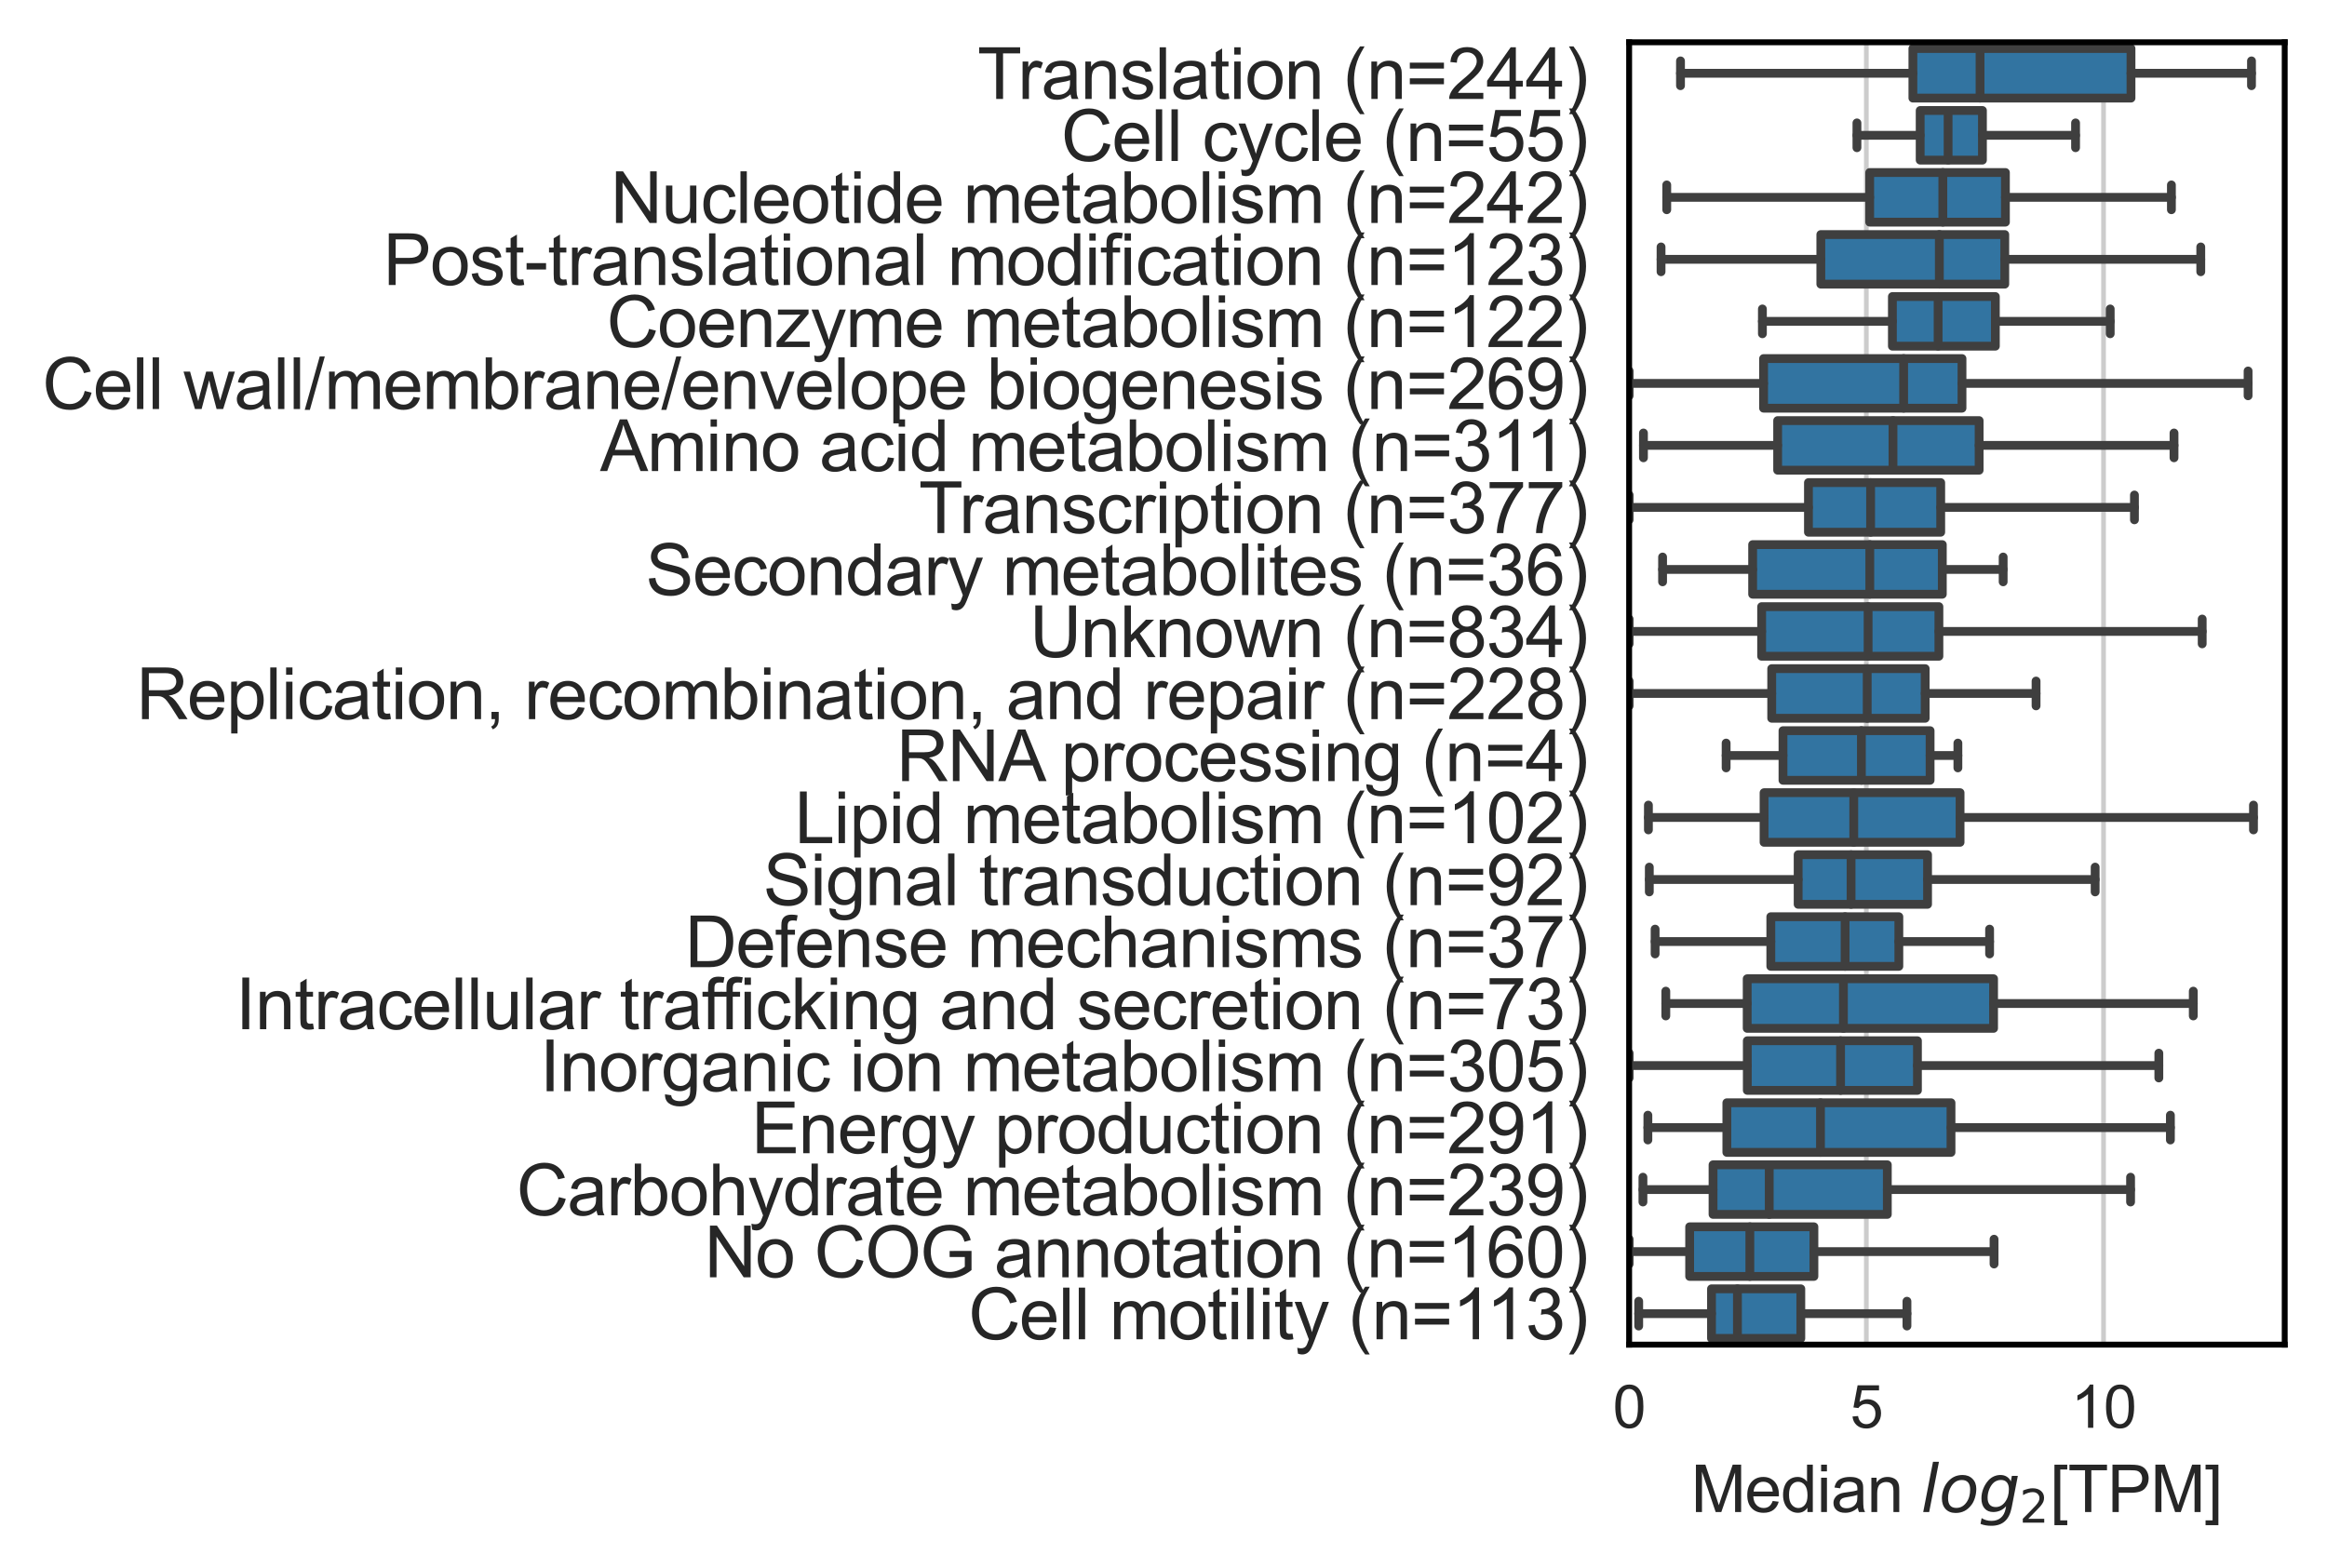 <?xml version="1.0" encoding="utf-8" standalone="no"?>
<!DOCTYPE svg PUBLIC "-//W3C//DTD SVG 1.1//EN"
  "http://www.w3.org/Graphics/SVG/1.1/DTD/svg11.dtd">
<svg xmlns:xlink="http://www.w3.org/1999/xlink" width="396.134pt" height="266.975pt" viewBox="0 0 396.134 266.975" xmlns="http://www.w3.org/2000/svg" version="1.1">
 <defs>
  <style type="text/css">*{stroke-linejoin: round; stroke-linecap: butt}</style>
 </defs>
 <g id="figure_1">
  <g id="patch_1">
   <path d="M 0 266.975 
L 396.134 266.975 
L 396.134 0 
L 0 0 
z
" style="fill: #ffffff"/>
  </g>
  <g id="axes_1">
   <g id="patch_2">
    <path d="M 277.334 228.96 
L 388.934 228.96 
L 388.934 7.2 
L 277.334 7.2 
z
" style="fill: #ffffff"/>
   </g>
   <g id="matplotlib.axis_1">
    <g id="xtick_1">
     <g id="line2d_1">
      <path d="M 277.334 228.96 
L 277.334 7.2 
" clip-path="url(#p3bc0fc81e3)" style="fill: none; stroke: #cccccc; stroke-width: 0.8; stroke-linecap: round"/>
     </g>
     <g id="text_1">
      <!-- 0 -->
      <g style="fill: #262626" transform="translate(274.553 243.118) scale(0.1 -0.1)">
       <defs>
        <path id="ArialMT-30" d="M 266 2259 
Q 266 3072 433 3567 
Q 600 4063 929 4331 
Q 1259 4600 1759 4600 
Q 2128 4600 2406 4451 
Q 2684 4303 2865 4023 
Q 3047 3744 3150 3342 
Q 3253 2941 3253 2259 
Q 3253 1453 3087 958 
Q 2922 463 2592 192 
Q 2263 -78 1759 -78 
Q 1097 -78 719 397 
Q 266 969 266 2259 
z
M 844 2259 
Q 844 1131 1108 757 
Q 1372 384 1759 384 
Q 2147 384 2411 759 
Q 2675 1134 2675 2259 
Q 2675 3391 2411 3762 
Q 2147 4134 1753 4134 
Q 1366 4134 1134 3806 
Q 844 3388 844 2259 
z
" transform="scale(0.016)"/>
       </defs>
       <use xlink:href="#ArialMT-30"/>
      </g>
     </g>
    </g>
    <g id="xtick_2">
     <g id="line2d_2">
      <path d="M 317.714 228.96 
L 317.714 7.2 
" clip-path="url(#p3bc0fc81e3)" style="fill: none; stroke: #cccccc; stroke-width: 0.8; stroke-linecap: round"/>
     </g>
     <g id="text_2">
      <!-- 5 -->
      <g style="fill: #262626" transform="translate(314.933 243.118) scale(0.1 -0.1)">
       <defs>
        <path id="ArialMT-35" d="M 266 1200 
L 856 1250 
Q 922 819 1161 601 
Q 1400 384 1738 384 
Q 2144 384 2425 690 
Q 2706 997 2706 1503 
Q 2706 1984 2436 2262 
Q 2166 2541 1728 2541 
Q 1456 2541 1237 2417 
Q 1019 2294 894 2097 
L 366 2166 
L 809 4519 
L 3088 4519 
L 3088 3981 
L 1259 3981 
L 1013 2750 
Q 1425 3038 1878 3038 
Q 2478 3038 2890 2622 
Q 3303 2206 3303 1553 
Q 3303 931 2941 478 
Q 2500 -78 1738 -78 
Q 1113 -78 717 272 
Q 322 622 266 1200 
z
" transform="scale(0.016)"/>
       </defs>
       <use xlink:href="#ArialMT-35"/>
      </g>
     </g>
    </g>
    <g id="xtick_3">
     <g id="line2d_3">
      <path d="M 358.094 228.96 
L 358.094 7.2 
" clip-path="url(#p3bc0fc81e3)" style="fill: none; stroke: #cccccc; stroke-width: 0.8; stroke-linecap: round"/>
     </g>
     <g id="text_3">
      <!-- 10 -->
      <g style="fill: #262626" transform="translate(352.533 243.118) scale(0.1 -0.1)">
       <defs>
        <path id="ArialMT-31" d="M 2384 0 
L 1822 0 
L 1822 3584 
Q 1619 3391 1289 3197 
Q 959 3003 697 2906 
L 697 3450 
Q 1169 3672 1522 3987 
Q 1875 4303 2022 4600 
L 2384 4600 
L 2384 0 
z
" transform="scale(0.016)"/>
       </defs>
       <use xlink:href="#ArialMT-31"/>
       <use xlink:href="#ArialMT-30" x="55.615"/>
      </g>
     </g>
    </g>
    <g id="text_4">
     <!-- Median $log_{2}$[TPM] -->
     <g style="fill: #262626" transform="translate(287.869 257.465) scale(0.11 -0.11)">
      <defs>
       <path id="ArialMT-4d" d="M 475 0 
L 475 4581 
L 1388 4581 
L 2472 1338 
Q 2622 884 2691 659 
Q 2769 909 2934 1394 
L 4031 4581 
L 4847 4581 
L 4847 0 
L 4263 0 
L 4263 3834 
L 2931 0 
L 2384 0 
L 1059 3900 
L 1059 0 
L 475 0 
z
" transform="scale(0.016)"/>
       <path id="ArialMT-65" d="M 2694 1069 
L 3275 997 
Q 3138 488 2766 206 
Q 2394 -75 1816 -75 
Q 1088 -75 661 373 
Q 234 822 234 1631 
Q 234 2469 665 2931 
Q 1097 3394 1784 3394 
Q 2450 3394 2872 2941 
Q 3294 2488 3294 1666 
Q 3294 1616 3291 1516 
L 816 1516 
Q 847 969 1125 678 
Q 1403 388 1819 388 
Q 2128 388 2347 550 
Q 2566 713 2694 1069 
z
M 847 1978 
L 2700 1978 
Q 2663 2397 2488 2606 
Q 2219 2931 1791 2931 
Q 1403 2931 1139 2672 
Q 875 2413 847 1978 
z
" transform="scale(0.016)"/>
       <path id="ArialMT-64" d="M 2575 0 
L 2575 419 
Q 2259 -75 1647 -75 
Q 1250 -75 917 144 
Q 584 363 401 755 
Q 219 1147 219 1656 
Q 219 2153 384 2558 
Q 550 2963 881 3178 
Q 1213 3394 1622 3394 
Q 1922 3394 2156 3267 
Q 2391 3141 2538 2938 
L 2538 4581 
L 3097 4581 
L 3097 0 
L 2575 0 
z
M 797 1656 
Q 797 1019 1065 703 
Q 1334 388 1700 388 
Q 2069 388 2326 689 
Q 2584 991 2584 1609 
Q 2584 2291 2321 2609 
Q 2059 2928 1675 2928 
Q 1300 2928 1048 2622 
Q 797 2316 797 1656 
z
" transform="scale(0.016)"/>
       <path id="ArialMT-69" d="M 425 3934 
L 425 4581 
L 988 4581 
L 988 3934 
L 425 3934 
z
M 425 0 
L 425 3319 
L 988 3319 
L 988 0 
L 425 0 
z
" transform="scale(0.016)"/>
       <path id="ArialMT-61" d="M 2588 409 
Q 2275 144 1986 34 
Q 1697 -75 1366 -75 
Q 819 -75 525 192 
Q 231 459 231 875 
Q 231 1119 342 1320 
Q 453 1522 633 1644 
Q 813 1766 1038 1828 
Q 1203 1872 1538 1913 
Q 2219 1994 2541 2106 
Q 2544 2222 2544 2253 
Q 2544 2597 2384 2738 
Q 2169 2928 1744 2928 
Q 1347 2928 1158 2789 
Q 969 2650 878 2297 
L 328 2372 
Q 403 2725 575 2942 
Q 747 3159 1072 3276 
Q 1397 3394 1825 3394 
Q 2250 3394 2515 3294 
Q 2781 3194 2906 3042 
Q 3031 2891 3081 2659 
Q 3109 2516 3109 2141 
L 3109 1391 
Q 3109 606 3145 398 
Q 3181 191 3288 0 
L 2700 0 
Q 2613 175 2588 409 
z
M 2541 1666 
Q 2234 1541 1622 1453 
Q 1275 1403 1131 1340 
Q 988 1278 909 1158 
Q 831 1038 831 891 
Q 831 666 1001 516 
Q 1172 366 1500 366 
Q 1825 366 2078 508 
Q 2331 650 2450 897 
Q 2541 1088 2541 1459 
L 2541 1666 
z
" transform="scale(0.016)"/>
       <path id="ArialMT-6e" d="M 422 0 
L 422 3319 
L 928 3319 
L 928 2847 
Q 1294 3394 1984 3394 
Q 2284 3394 2536 3286 
Q 2788 3178 2913 3003 
Q 3038 2828 3088 2588 
Q 3119 2431 3119 2041 
L 3119 0 
L 2556 0 
L 2556 2019 
Q 2556 2363 2490 2533 
Q 2425 2703 2258 2804 
Q 2091 2906 1866 2906 
Q 1506 2906 1245 2678 
Q 984 2450 984 1813 
L 984 0 
L 422 0 
z
" transform="scale(0.016)"/>
       <path id="ArialMT-20" transform="scale(0.016)"/>
       <path id="DejaVuSans-Oblique-6c" d="M 1172 4863 
L 1747 4863 
L 800 0 
L 225 0 
L 1172 4863 
z
" transform="scale(0.016)"/>
       <path id="DejaVuSans-Oblique-6f" d="M 1625 -91 
Q 1009 -91 651 289 
Q 294 669 294 1325 
Q 294 1706 417 2101 
Q 541 2497 738 2766 
Q 1047 3184 1428 3384 
Q 1809 3584 2291 3584 
Q 2888 3584 3255 3212 
Q 3622 2841 3622 2241 
Q 3622 1825 3500 1412 
Q 3378 1000 3181 728 
Q 2875 309 2494 109 
Q 2113 -91 1625 -91 
z
M 891 1344 
Q 891 869 1089 633 
Q 1288 397 1691 397 
Q 2269 397 2648 901 
Q 3028 1406 3028 2181 
Q 3028 2634 2825 2865 
Q 2622 3097 2228 3097 
Q 1903 3097 1650 2945 
Q 1397 2794 1197 2484 
Q 1050 2253 970 1956 
Q 891 1659 891 1344 
z
" transform="scale(0.016)"/>
       <path id="DejaVuSans-Oblique-67" d="M 3816 3500 
L 3219 434 
Q 3047 -456 2561 -893 
Q 2075 -1331 1253 -1331 
Q 950 -1331 690 -1286 
Q 431 -1241 206 -1147 
L 313 -588 
Q 525 -725 762 -790 
Q 1000 -856 1269 -856 
Q 1816 -856 2167 -557 
Q 2519 -259 2631 300 
L 2681 563 
Q 2441 288 2122 144 
Q 1803 0 1434 0 
Q 903 0 598 351 
Q 294 703 294 1319 
Q 294 1803 478 2267 
Q 663 2731 997 3091 
Q 1219 3328 1514 3456 
Q 1809 3584 2131 3584 
Q 2484 3584 2746 3420 
Q 3009 3256 3138 2956 
L 3238 3500 
L 3816 3500 
z
M 2950 2216 
Q 2950 2641 2750 2872 
Q 2550 3103 2181 3103 
Q 1953 3103 1747 3012 
Q 1541 2922 1394 2759 
Q 1156 2491 1023 2127 
Q 891 1763 891 1375 
Q 891 944 1092 712 
Q 1294 481 1672 481 
Q 2219 481 2584 976 
Q 2950 1472 2950 2216 
z
" transform="scale(0.016)"/>
       <path id="DejaVuSans-32" d="M 1228 531 
L 3431 531 
L 3431 0 
L 469 0 
L 469 531 
Q 828 903 1448 1529 
Q 2069 2156 2228 2338 
Q 2531 2678 2651 2914 
Q 2772 3150 2772 3378 
Q 2772 3750 2511 3984 
Q 2250 4219 1831 4219 
Q 1534 4219 1204 4116 
Q 875 4013 500 3803 
L 500 4441 
Q 881 4594 1212 4672 
Q 1544 4750 1819 4750 
Q 2544 4750 2975 4387 
Q 3406 4025 3406 3419 
Q 3406 3131 3298 2873 
Q 3191 2616 2906 2266 
Q 2828 2175 2409 1742 
Q 1991 1309 1228 531 
z
" transform="scale(0.016)"/>
       <path id="ArialMT-5b" d="M 434 -1272 
L 434 4581 
L 1675 4581 
L 1675 4116 
L 997 4116 
L 997 -806 
L 1675 -806 
L 1675 -1272 
L 434 -1272 
z
" transform="scale(0.016)"/>
       <path id="ArialMT-54" d="M 1659 0 
L 1659 4041 
L 150 4041 
L 150 4581 
L 3781 4581 
L 3781 4041 
L 2266 4041 
L 2266 0 
L 1659 0 
z
" transform="scale(0.016)"/>
       <path id="ArialMT-50" d="M 494 0 
L 494 4581 
L 2222 4581 
Q 2678 4581 2919 4538 
Q 3256 4481 3484 4323 
Q 3713 4166 3852 3881 
Q 3991 3597 3991 3256 
Q 3991 2672 3619 2267 
Q 3247 1863 2275 1863 
L 1100 1863 
L 1100 0 
L 494 0 
z
M 1100 2403 
L 2284 2403 
Q 2872 2403 3119 2622 
Q 3366 2841 3366 3238 
Q 3366 3525 3220 3729 
Q 3075 3934 2838 4000 
Q 2684 4041 2272 4041 
L 1100 4041 
L 1100 2403 
z
" transform="scale(0.016)"/>
       <path id="ArialMT-5d" d="M 1363 -1272 
L 122 -1272 
L 122 -806 
L 800 -806 
L 800 4116 
L 122 4116 
L 122 4581 
L 1363 4581 
L 1363 -1272 
z
" transform="scale(0.016)"/>
      </defs>
      <use xlink:href="#ArialMT-4d" transform="translate(0 0.016)"/>
      <use xlink:href="#ArialMT-65" transform="translate(83.301 0.016)"/>
      <use xlink:href="#ArialMT-64" transform="translate(138.916 0.016)"/>
      <use xlink:href="#ArialMT-69" transform="translate(194.531 0.016)"/>
      <use xlink:href="#ArialMT-61" transform="translate(216.748 0.016)"/>
      <use xlink:href="#ArialMT-6e" transform="translate(272.363 0.016)"/>
      <use xlink:href="#ArialMT-20" transform="translate(327.979 0.016)"/>
      <use xlink:href="#DejaVuSans-Oblique-6c" transform="translate(355.762 0.016)"/>
      <use xlink:href="#DejaVuSans-Oblique-6f" transform="translate(383.545 0.016)"/>
      <use xlink:href="#DejaVuSans-Oblique-67" transform="translate(444.727 0.016)"/>
      <use xlink:href="#DejaVuSans-32" transform="translate(508.203 -16.391) scale(0.7)"/>
      <use xlink:href="#ArialMT-5b" transform="translate(555.474 0.016)"/>
      <use xlink:href="#ArialMT-54" transform="translate(583.257 0.016)"/>
      <use xlink:href="#ArialMT-50" transform="translate(644.341 0.016)"/>
      <use xlink:href="#ArialMT-4d" transform="translate(711.04 0.016)"/>
      <use xlink:href="#ArialMT-5d" transform="translate(794.341 0.016)"/>
     </g>
    </g>
   </g>
   <g id="matplotlib.axis_2">
    <g id="ytick_1">
     <g id="text_5">
      <!-- Translation (n=244) -->
      <g style="fill: #262626" transform="translate(166.401 16.848) scale(0.12 -0.12)">
       <defs>
        <path id="ArialMT-72" d="M 416 0 
L 416 3319 
L 922 3319 
L 922 2816 
Q 1116 3169 1280 3281 
Q 1444 3394 1641 3394 
Q 1925 3394 2219 3213 
L 2025 2691 
Q 1819 2813 1613 2813 
Q 1428 2813 1281 2702 
Q 1134 2591 1072 2394 
Q 978 2094 978 1738 
L 978 0 
L 416 0 
z
" transform="scale(0.016)"/>
        <path id="ArialMT-73" d="M 197 991 
L 753 1078 
Q 800 744 1014 566 
Q 1228 388 1613 388 
Q 2000 388 2187 545 
Q 2375 703 2375 916 
Q 2375 1106 2209 1216 
Q 2094 1291 1634 1406 
Q 1016 1563 777 1677 
Q 538 1791 414 1992 
Q 291 2194 291 2438 
Q 291 2659 392 2848 
Q 494 3038 669 3163 
Q 800 3259 1026 3326 
Q 1253 3394 1513 3394 
Q 1903 3394 2198 3281 
Q 2494 3169 2634 2976 
Q 2775 2784 2828 2463 
L 2278 2388 
Q 2241 2644 2061 2787 
Q 1881 2931 1553 2931 
Q 1166 2931 1000 2803 
Q 834 2675 834 2503 
Q 834 2394 903 2306 
Q 972 2216 1119 2156 
Q 1203 2125 1616 2013 
Q 2213 1853 2448 1751 
Q 2684 1650 2818 1456 
Q 2953 1263 2953 975 
Q 2953 694 2789 445 
Q 2625 197 2315 61 
Q 2006 -75 1616 -75 
Q 969 -75 630 194 
Q 291 463 197 991 
z
" transform="scale(0.016)"/>
        <path id="ArialMT-6c" d="M 409 0 
L 409 4581 
L 972 4581 
L 972 0 
L 409 0 
z
" transform="scale(0.016)"/>
        <path id="ArialMT-74" d="M 1650 503 
L 1731 6 
Q 1494 -44 1306 -44 
Q 1000 -44 831 53 
Q 663 150 594 308 
Q 525 466 525 972 
L 525 2881 
L 113 2881 
L 113 3319 
L 525 3319 
L 525 4141 
L 1084 4478 
L 1084 3319 
L 1650 3319 
L 1650 2881 
L 1084 2881 
L 1084 941 
Q 1084 700 1114 631 
Q 1144 563 1211 522 
Q 1278 481 1403 481 
Q 1497 481 1650 503 
z
" transform="scale(0.016)"/>
        <path id="ArialMT-6f" d="M 213 1659 
Q 213 2581 725 3025 
Q 1153 3394 1769 3394 
Q 2453 3394 2887 2945 
Q 3322 2497 3322 1706 
Q 3322 1066 3130 698 
Q 2938 331 2570 128 
Q 2203 -75 1769 -75 
Q 1072 -75 642 372 
Q 213 819 213 1659 
z
M 791 1659 
Q 791 1022 1069 705 
Q 1347 388 1769 388 
Q 2188 388 2466 706 
Q 2744 1025 2744 1678 
Q 2744 2294 2464 2611 
Q 2184 2928 1769 2928 
Q 1347 2928 1069 2612 
Q 791 2297 791 1659 
z
" transform="scale(0.016)"/>
        <path id="ArialMT-28" d="M 1497 -1347 
Q 1031 -759 709 28 
Q 388 816 388 1659 
Q 388 2403 628 3084 
Q 909 3875 1497 4659 
L 1900 4659 
Q 1522 4009 1400 3731 
Q 1209 3300 1100 2831 
Q 966 2247 966 1656 
Q 966 153 1900 -1347 
L 1497 -1347 
z
" transform="scale(0.016)"/>
        <path id="ArialMT-3d" d="M 3381 2694 
L 356 2694 
L 356 3219 
L 3381 3219 
L 3381 2694 
z
M 3381 1303 
L 356 1303 
L 356 1828 
L 3381 1828 
L 3381 1303 
z
" transform="scale(0.016)"/>
        <path id="ArialMT-32" d="M 3222 541 
L 3222 0 
L 194 0 
Q 188 203 259 391 
Q 375 700 629 1000 
Q 884 1300 1366 1694 
Q 2113 2306 2375 2664 
Q 2638 3022 2638 3341 
Q 2638 3675 2398 3904 
Q 2159 4134 1775 4134 
Q 1369 4134 1125 3890 
Q 881 3647 878 3216 
L 300 3275 
Q 359 3922 746 4261 
Q 1134 4600 1788 4600 
Q 2447 4600 2831 4234 
Q 3216 3869 3216 3328 
Q 3216 3053 3103 2787 
Q 2991 2522 2730 2228 
Q 2469 1934 1863 1422 
Q 1356 997 1212 845 
Q 1069 694 975 541 
L 3222 541 
z
" transform="scale(0.016)"/>
        <path id="ArialMT-34" d="M 2069 0 
L 2069 1097 
L 81 1097 
L 81 1613 
L 2172 4581 
L 2631 4581 
L 2631 1613 
L 3250 1613 
L 3250 1097 
L 2631 1097 
L 2631 0 
L 2069 0 
z
M 2069 1613 
L 2069 3678 
L 634 1613 
L 2069 1613 
z
" transform="scale(0.016)"/>
        <path id="ArialMT-29" d="M 791 -1347 
L 388 -1347 
Q 1322 153 1322 1656 
Q 1322 2244 1188 2822 
Q 1081 3291 891 3722 
Q 769 4003 388 4659 
L 791 4659 
Q 1378 3875 1659 3084 
Q 1900 2403 1900 1659 
Q 1900 816 1576 28 
Q 1253 -759 791 -1347 
z
" transform="scale(0.016)"/>
       </defs>
       <use xlink:href="#ArialMT-54"/>
       <use xlink:href="#ArialMT-72" x="57.334"/>
       <use xlink:href="#ArialMT-61" x="90.635"/>
       <use xlink:href="#ArialMT-6e" x="146.25"/>
       <use xlink:href="#ArialMT-73" x="201.865"/>
       <use xlink:href="#ArialMT-6c" x="251.865"/>
       <use xlink:href="#ArialMT-61" x="274.082"/>
       <use xlink:href="#ArialMT-74" x="329.697"/>
       <use xlink:href="#ArialMT-69" x="357.48"/>
       <use xlink:href="#ArialMT-6f" x="379.697"/>
       <use xlink:href="#ArialMT-6e" x="435.312"/>
       <use xlink:href="#ArialMT-20" x="490.928"/>
       <use xlink:href="#ArialMT-28" x="518.711"/>
       <use xlink:href="#ArialMT-6e" x="552.012"/>
       <use xlink:href="#ArialMT-3d" x="607.627"/>
       <use xlink:href="#ArialMT-32" x="666.025"/>
       <use xlink:href="#ArialMT-34" x="721.641"/>
       <use xlink:href="#ArialMT-34" x="777.256"/>
       <use xlink:href="#ArialMT-29" x="832.871"/>
      </g>
     </g>
    </g>
    <g id="ytick_2">
     <g id="text_6">
      <!-- Cell cycle (n=55) -->
      <g style="fill: #262626" transform="translate(180.636 27.408) scale(0.12 -0.12)">
       <defs>
        <path id="ArialMT-43" d="M 3763 1606 
L 4369 1453 
Q 4178 706 3683 314 
Q 3188 -78 2472 -78 
Q 1731 -78 1267 223 
Q 803 525 561 1097 
Q 319 1669 319 2325 
Q 319 3041 592 3573 
Q 866 4106 1370 4382 
Q 1875 4659 2481 4659 
Q 3169 4659 3637 4309 
Q 4106 3959 4291 3325 
L 3694 3184 
Q 3534 3684 3231 3912 
Q 2928 4141 2469 4141 
Q 1941 4141 1586 3887 
Q 1231 3634 1087 3207 
Q 944 2781 944 2328 
Q 944 1744 1114 1308 
Q 1284 872 1643 656 
Q 2003 441 2422 441 
Q 2931 441 3284 734 
Q 3638 1028 3763 1606 
z
" transform="scale(0.016)"/>
        <path id="ArialMT-63" d="M 2588 1216 
L 3141 1144 
Q 3050 572 2676 248 
Q 2303 -75 1759 -75 
Q 1078 -75 664 370 
Q 250 816 250 1647 
Q 250 2184 428 2587 
Q 606 2991 970 3192 
Q 1334 3394 1763 3394 
Q 2303 3394 2647 3120 
Q 2991 2847 3088 2344 
L 2541 2259 
Q 2463 2594 2264 2762 
Q 2066 2931 1784 2931 
Q 1359 2931 1093 2626 
Q 828 2322 828 1663 
Q 828 994 1084 691 
Q 1341 388 1753 388 
Q 2084 388 2306 591 
Q 2528 794 2588 1216 
z
" transform="scale(0.016)"/>
        <path id="ArialMT-79" d="M 397 -1278 
L 334 -750 
Q 519 -800 656 -800 
Q 844 -800 956 -737 
Q 1069 -675 1141 -563 
Q 1194 -478 1313 -144 
Q 1328 -97 1363 -6 
L 103 3319 
L 709 3319 
L 1400 1397 
Q 1534 1031 1641 628 
Q 1738 1016 1872 1384 
L 2581 3319 
L 3144 3319 
L 1881 -56 
Q 1678 -603 1566 -809 
Q 1416 -1088 1222 -1217 
Q 1028 -1347 759 -1347 
Q 597 -1347 397 -1278 
z
" transform="scale(0.016)"/>
       </defs>
       <use xlink:href="#ArialMT-43"/>
       <use xlink:href="#ArialMT-65" x="72.217"/>
       <use xlink:href="#ArialMT-6c" x="127.832"/>
       <use xlink:href="#ArialMT-6c" x="150.049"/>
       <use xlink:href="#ArialMT-20" x="172.266"/>
       <use xlink:href="#ArialMT-63" x="200.049"/>
       <use xlink:href="#ArialMT-79" x="250.049"/>
       <use xlink:href="#ArialMT-63" x="300.049"/>
       <use xlink:href="#ArialMT-6c" x="350.049"/>
       <use xlink:href="#ArialMT-65" x="372.266"/>
       <use xlink:href="#ArialMT-20" x="427.881"/>
       <use xlink:href="#ArialMT-28" x="455.664"/>
       <use xlink:href="#ArialMT-6e" x="488.965"/>
       <use xlink:href="#ArialMT-3d" x="544.58"/>
       <use xlink:href="#ArialMT-35" x="602.979"/>
       <use xlink:href="#ArialMT-35" x="658.594"/>
       <use xlink:href="#ArialMT-29" x="714.209"/>
      </g>
     </g>
    </g>
    <g id="ytick_3">
     <g id="text_7">
      <!-- Nucleotide metabolism (n=242) -->
      <g style="fill: #262626" transform="translate(103.926 37.968) scale(0.12 -0.12)">
       <defs>
        <path id="ArialMT-4e" d="M 488 0 
L 488 4581 
L 1109 4581 
L 3516 984 
L 3516 4581 
L 4097 4581 
L 4097 0 
L 3475 0 
L 1069 3600 
L 1069 0 
L 488 0 
z
" transform="scale(0.016)"/>
        <path id="ArialMT-75" d="M 2597 0 
L 2597 488 
Q 2209 -75 1544 -75 
Q 1250 -75 995 37 
Q 741 150 617 320 
Q 494 491 444 738 
Q 409 903 409 1263 
L 409 3319 
L 972 3319 
L 972 1478 
Q 972 1038 1006 884 
Q 1059 663 1231 536 
Q 1403 409 1656 409 
Q 1909 409 2131 539 
Q 2353 669 2445 892 
Q 2538 1116 2538 1541 
L 2538 3319 
L 3100 3319 
L 3100 0 
L 2597 0 
z
" transform="scale(0.016)"/>
        <path id="ArialMT-6d" d="M 422 0 
L 422 3319 
L 925 3319 
L 925 2853 
Q 1081 3097 1340 3245 
Q 1600 3394 1931 3394 
Q 2300 3394 2536 3241 
Q 2772 3088 2869 2813 
Q 3263 3394 3894 3394 
Q 4388 3394 4653 3120 
Q 4919 2847 4919 2278 
L 4919 0 
L 4359 0 
L 4359 2091 
Q 4359 2428 4304 2576 
Q 4250 2725 4106 2815 
Q 3963 2906 3769 2906 
Q 3419 2906 3187 2673 
Q 2956 2441 2956 1928 
L 2956 0 
L 2394 0 
L 2394 2156 
Q 2394 2531 2256 2718 
Q 2119 2906 1806 2906 
Q 1569 2906 1367 2781 
Q 1166 2656 1075 2415 
Q 984 2175 984 1722 
L 984 0 
L 422 0 
z
" transform="scale(0.016)"/>
        <path id="ArialMT-62" d="M 941 0 
L 419 0 
L 419 4581 
L 981 4581 
L 981 2947 
Q 1338 3394 1891 3394 
Q 2197 3394 2470 3270 
Q 2744 3147 2920 2923 
Q 3097 2700 3197 2384 
Q 3297 2069 3297 1709 
Q 3297 856 2875 390 
Q 2453 -75 1863 -75 
Q 1275 -75 941 416 
L 941 0 
z
M 934 1684 
Q 934 1088 1097 822 
Q 1363 388 1816 388 
Q 2184 388 2453 708 
Q 2722 1028 2722 1663 
Q 2722 2313 2464 2622 
Q 2206 2931 1841 2931 
Q 1472 2931 1203 2611 
Q 934 2291 934 1684 
z
" transform="scale(0.016)"/>
       </defs>
       <use xlink:href="#ArialMT-4e"/>
       <use xlink:href="#ArialMT-75" x="72.217"/>
       <use xlink:href="#ArialMT-63" x="127.832"/>
       <use xlink:href="#ArialMT-6c" x="177.832"/>
       <use xlink:href="#ArialMT-65" x="200.049"/>
       <use xlink:href="#ArialMT-6f" x="255.664"/>
       <use xlink:href="#ArialMT-74" x="311.279"/>
       <use xlink:href="#ArialMT-69" x="339.062"/>
       <use xlink:href="#ArialMT-64" x="361.279"/>
       <use xlink:href="#ArialMT-65" x="416.895"/>
       <use xlink:href="#ArialMT-20" x="472.51"/>
       <use xlink:href="#ArialMT-6d" x="500.293"/>
       <use xlink:href="#ArialMT-65" x="583.594"/>
       <use xlink:href="#ArialMT-74" x="639.209"/>
       <use xlink:href="#ArialMT-61" x="666.992"/>
       <use xlink:href="#ArialMT-62" x="722.607"/>
       <use xlink:href="#ArialMT-6f" x="778.223"/>
       <use xlink:href="#ArialMT-6c" x="833.838"/>
       <use xlink:href="#ArialMT-69" x="856.055"/>
       <use xlink:href="#ArialMT-73" x="878.271"/>
       <use xlink:href="#ArialMT-6d" x="928.271"/>
       <use xlink:href="#ArialMT-20" x="1011.572"/>
       <use xlink:href="#ArialMT-28" x="1039.355"/>
       <use xlink:href="#ArialMT-6e" x="1072.656"/>
       <use xlink:href="#ArialMT-3d" x="1128.271"/>
       <use xlink:href="#ArialMT-32" x="1186.67"/>
       <use xlink:href="#ArialMT-34" x="1242.285"/>
       <use xlink:href="#ArialMT-32" x="1297.9"/>
       <use xlink:href="#ArialMT-29" x="1353.516"/>
      </g>
     </g>
    </g>
    <g id="ytick_4">
     <g id="text_8">
      <!-- Post-translational modification (n=123) -->
      <g style="fill: #262626" transform="translate(65.239 48.528) scale(0.12 -0.12)">
       <defs>
        <path id="ArialMT-2d" d="M 203 1375 
L 203 1941 
L 1931 1941 
L 1931 1375 
L 203 1375 
z
" transform="scale(0.016)"/>
        <path id="ArialMT-66" d="M 556 0 
L 556 2881 
L 59 2881 
L 59 3319 
L 556 3319 
L 556 3672 
Q 556 4006 616 4169 
Q 697 4388 901 4523 
Q 1106 4659 1475 4659 
Q 1713 4659 2000 4603 
L 1916 4113 
Q 1741 4144 1584 4144 
Q 1328 4144 1222 4034 
Q 1116 3925 1116 3625 
L 1116 3319 
L 1763 3319 
L 1763 2881 
L 1116 2881 
L 1116 0 
L 556 0 
z
" transform="scale(0.016)"/>
        <path id="ArialMT-33" d="M 269 1209 
L 831 1284 
Q 928 806 1161 595 
Q 1394 384 1728 384 
Q 2125 384 2398 659 
Q 2672 934 2672 1341 
Q 2672 1728 2419 1979 
Q 2166 2231 1775 2231 
Q 1616 2231 1378 2169 
L 1441 2663 
Q 1497 2656 1531 2656 
Q 1891 2656 2178 2843 
Q 2466 3031 2466 3422 
Q 2466 3731 2256 3934 
Q 2047 4138 1716 4138 
Q 1388 4138 1169 3931 
Q 950 3725 888 3313 
L 325 3413 
Q 428 3978 793 4289 
Q 1159 4600 1703 4600 
Q 2078 4600 2393 4439 
Q 2709 4278 2876 4000 
Q 3044 3722 3044 3409 
Q 3044 3113 2884 2869 
Q 2725 2625 2413 2481 
Q 2819 2388 3044 2092 
Q 3269 1797 3269 1353 
Q 3269 753 2831 336 
Q 2394 -81 1725 -81 
Q 1122 -81 723 278 
Q 325 638 269 1209 
z
" transform="scale(0.016)"/>
       </defs>
       <use xlink:href="#ArialMT-50"/>
       <use xlink:href="#ArialMT-6f" x="66.699"/>
       <use xlink:href="#ArialMT-73" x="122.314"/>
       <use xlink:href="#ArialMT-74" x="172.314"/>
       <use xlink:href="#ArialMT-2d" x="200.098"/>
       <use xlink:href="#ArialMT-74" x="233.398"/>
       <use xlink:href="#ArialMT-72" x="261.182"/>
       <use xlink:href="#ArialMT-61" x="294.482"/>
       <use xlink:href="#ArialMT-6e" x="350.098"/>
       <use xlink:href="#ArialMT-73" x="405.713"/>
       <use xlink:href="#ArialMT-6c" x="455.713"/>
       <use xlink:href="#ArialMT-61" x="477.93"/>
       <use xlink:href="#ArialMT-74" x="533.545"/>
       <use xlink:href="#ArialMT-69" x="561.328"/>
       <use xlink:href="#ArialMT-6f" x="583.545"/>
       <use xlink:href="#ArialMT-6e" x="639.16"/>
       <use xlink:href="#ArialMT-61" x="694.775"/>
       <use xlink:href="#ArialMT-6c" x="750.391"/>
       <use xlink:href="#ArialMT-20" x="772.607"/>
       <use xlink:href="#ArialMT-6d" x="800.391"/>
       <use xlink:href="#ArialMT-6f" x="883.691"/>
       <use xlink:href="#ArialMT-64" x="939.307"/>
       <use xlink:href="#ArialMT-69" x="994.922"/>
       <use xlink:href="#ArialMT-66" x="1017.139"/>
       <use xlink:href="#ArialMT-69" x="1044.922"/>
       <use xlink:href="#ArialMT-63" x="1067.139"/>
       <use xlink:href="#ArialMT-61" x="1117.139"/>
       <use xlink:href="#ArialMT-74" x="1172.754"/>
       <use xlink:href="#ArialMT-69" x="1200.537"/>
       <use xlink:href="#ArialMT-6f" x="1222.754"/>
       <use xlink:href="#ArialMT-6e" x="1278.369"/>
       <use xlink:href="#ArialMT-20" x="1333.984"/>
       <use xlink:href="#ArialMT-28" x="1361.768"/>
       <use xlink:href="#ArialMT-6e" x="1395.068"/>
       <use xlink:href="#ArialMT-3d" x="1450.684"/>
       <use xlink:href="#ArialMT-31" x="1509.082"/>
       <use xlink:href="#ArialMT-32" x="1564.697"/>
       <use xlink:href="#ArialMT-33" x="1620.312"/>
       <use xlink:href="#ArialMT-29" x="1675.928"/>
      </g>
     </g>
    </g>
    <g id="ytick_5">
     <g id="text_9">
      <!-- Coenzyme metabolism (n=122) -->
      <g style="fill: #262626" transform="translate(103.269 59.088) scale(0.12 -0.12)">
       <defs>
        <path id="ArialMT-7a" d="M 125 0 
L 125 456 
L 2238 2881 
Q 1878 2863 1603 2863 
L 250 2863 
L 250 3319 
L 2963 3319 
L 2963 2947 
L 1166 841 
L 819 456 
Q 1197 484 1528 484 
L 3063 484 
L 3063 0 
L 125 0 
z
" transform="scale(0.016)"/>
       </defs>
       <use xlink:href="#ArialMT-43"/>
       <use xlink:href="#ArialMT-6f" x="72.217"/>
       <use xlink:href="#ArialMT-65" x="127.832"/>
       <use xlink:href="#ArialMT-6e" x="183.447"/>
       <use xlink:href="#ArialMT-7a" x="239.062"/>
       <use xlink:href="#ArialMT-79" x="289.062"/>
       <use xlink:href="#ArialMT-6d" x="339.062"/>
       <use xlink:href="#ArialMT-65" x="422.363"/>
       <use xlink:href="#ArialMT-20" x="477.979"/>
       <use xlink:href="#ArialMT-6d" x="505.762"/>
       <use xlink:href="#ArialMT-65" x="589.062"/>
       <use xlink:href="#ArialMT-74" x="644.678"/>
       <use xlink:href="#ArialMT-61" x="672.461"/>
       <use xlink:href="#ArialMT-62" x="728.076"/>
       <use xlink:href="#ArialMT-6f" x="783.691"/>
       <use xlink:href="#ArialMT-6c" x="839.307"/>
       <use xlink:href="#ArialMT-69" x="861.523"/>
       <use xlink:href="#ArialMT-73" x="883.74"/>
       <use xlink:href="#ArialMT-6d" x="933.74"/>
       <use xlink:href="#ArialMT-20" x="1017.041"/>
       <use xlink:href="#ArialMT-28" x="1044.824"/>
       <use xlink:href="#ArialMT-6e" x="1078.125"/>
       <use xlink:href="#ArialMT-3d" x="1133.74"/>
       <use xlink:href="#ArialMT-31" x="1192.139"/>
       <use xlink:href="#ArialMT-32" x="1247.754"/>
       <use xlink:href="#ArialMT-32" x="1303.369"/>
       <use xlink:href="#ArialMT-29" x="1358.984"/>
      </g>
     </g>
    </g>
    <g id="ytick_6">
     <g id="text_10">
      <!-- Cell wall/membrane/envelope biogenesis (n=269) -->
      <g style="fill: #262626" transform="translate(7.2 69.648) scale(0.12 -0.12)">
       <defs>
        <path id="ArialMT-77" d="M 1034 0 
L 19 3319 
L 600 3319 
L 1128 1403 
L 1325 691 
Q 1338 744 1497 1375 
L 2025 3319 
L 2603 3319 
L 3100 1394 
L 3266 759 
L 3456 1400 
L 4025 3319 
L 4572 3319 
L 3534 0 
L 2950 0 
L 2422 1988 
L 2294 2553 
L 1622 0 
L 1034 0 
z
" transform="scale(0.016)"/>
        <path id="ArialMT-2f" d="M 0 -78 
L 1328 4659 
L 1778 4659 
L 453 -78 
L 0 -78 
z
" transform="scale(0.016)"/>
        <path id="ArialMT-76" d="M 1344 0 
L 81 3319 
L 675 3319 
L 1388 1331 
Q 1503 1009 1600 663 
Q 1675 925 1809 1294 
L 2547 3319 
L 3125 3319 
L 1869 0 
L 1344 0 
z
" transform="scale(0.016)"/>
        <path id="ArialMT-70" d="M 422 -1272 
L 422 3319 
L 934 3319 
L 934 2888 
Q 1116 3141 1344 3267 
Q 1572 3394 1897 3394 
Q 2322 3394 2647 3175 
Q 2972 2956 3137 2557 
Q 3303 2159 3303 1684 
Q 3303 1175 3120 767 
Q 2938 359 2589 142 
Q 2241 -75 1856 -75 
Q 1575 -75 1351 44 
Q 1128 163 984 344 
L 984 -1272 
L 422 -1272 
z
M 931 1641 
Q 931 1000 1190 694 
Q 1450 388 1819 388 
Q 2194 388 2461 705 
Q 2728 1022 2728 1688 
Q 2728 2322 2467 2637 
Q 2206 2953 1844 2953 
Q 1484 2953 1207 2617 
Q 931 2281 931 1641 
z
" transform="scale(0.016)"/>
        <path id="ArialMT-67" d="M 319 -275 
L 866 -356 
Q 900 -609 1056 -725 
Q 1266 -881 1628 -881 
Q 2019 -881 2231 -725 
Q 2444 -569 2519 -288 
Q 2563 -116 2559 434 
Q 2191 0 1641 0 
Q 956 0 581 494 
Q 206 988 206 1678 
Q 206 2153 378 2554 
Q 550 2956 876 3175 
Q 1203 3394 1644 3394 
Q 2231 3394 2613 2919 
L 2613 3319 
L 3131 3319 
L 3131 450 
Q 3131 -325 2973 -648 
Q 2816 -972 2473 -1159 
Q 2131 -1347 1631 -1347 
Q 1038 -1347 672 -1080 
Q 306 -813 319 -275 
z
M 784 1719 
Q 784 1066 1043 766 
Q 1303 466 1694 466 
Q 2081 466 2343 764 
Q 2606 1063 2606 1700 
Q 2606 2309 2336 2618 
Q 2066 2928 1684 2928 
Q 1309 2928 1046 2623 
Q 784 2319 784 1719 
z
" transform="scale(0.016)"/>
        <path id="ArialMT-36" d="M 3184 3459 
L 2625 3416 
Q 2550 3747 2413 3897 
Q 2184 4138 1850 4138 
Q 1581 4138 1378 3988 
Q 1113 3794 959 3422 
Q 806 3050 800 2363 
Q 1003 2672 1297 2822 
Q 1591 2972 1913 2972 
Q 2475 2972 2870 2558 
Q 3266 2144 3266 1488 
Q 3266 1056 3080 686 
Q 2894 316 2569 119 
Q 2244 -78 1831 -78 
Q 1128 -78 684 439 
Q 241 956 241 2144 
Q 241 3472 731 4075 
Q 1159 4600 1884 4600 
Q 2425 4600 2770 4297 
Q 3116 3994 3184 3459 
z
M 888 1484 
Q 888 1194 1011 928 
Q 1134 663 1356 523 
Q 1578 384 1822 384 
Q 2178 384 2434 671 
Q 2691 959 2691 1453 
Q 2691 1928 2437 2201 
Q 2184 2475 1800 2475 
Q 1419 2475 1153 2201 
Q 888 1928 888 1484 
z
" transform="scale(0.016)"/>
        <path id="ArialMT-39" d="M 350 1059 
L 891 1109 
Q 959 728 1153 556 
Q 1347 384 1650 384 
Q 1909 384 2104 503 
Q 2300 622 2425 820 
Q 2550 1019 2634 1356 
Q 2719 1694 2719 2044 
Q 2719 2081 2716 2156 
Q 2547 1888 2255 1720 
Q 1963 1553 1622 1553 
Q 1053 1553 659 1965 
Q 266 2378 266 3053 
Q 266 3750 677 4175 
Q 1088 4600 1706 4600 
Q 2153 4600 2523 4359 
Q 2894 4119 3086 3673 
Q 3278 3228 3278 2384 
Q 3278 1506 3087 986 
Q 2897 466 2520 194 
Q 2144 -78 1638 -78 
Q 1100 -78 759 220 
Q 419 519 350 1059 
z
M 2653 3081 
Q 2653 3566 2395 3850 
Q 2138 4134 1775 4134 
Q 1400 4134 1122 3828 
Q 844 3522 844 3034 
Q 844 2597 1108 2323 
Q 1372 2050 1759 2050 
Q 2150 2050 2401 2323 
Q 2653 2597 2653 3081 
z
" transform="scale(0.016)"/>
       </defs>
       <use xlink:href="#ArialMT-43"/>
       <use xlink:href="#ArialMT-65" x="72.217"/>
       <use xlink:href="#ArialMT-6c" x="127.832"/>
       <use xlink:href="#ArialMT-6c" x="150.049"/>
       <use xlink:href="#ArialMT-20" x="172.266"/>
       <use xlink:href="#ArialMT-77" x="200.049"/>
       <use xlink:href="#ArialMT-61" x="272.266"/>
       <use xlink:href="#ArialMT-6c" x="327.881"/>
       <use xlink:href="#ArialMT-6c" x="350.098"/>
       <use xlink:href="#ArialMT-2f" x="372.314"/>
       <use xlink:href="#ArialMT-6d" x="400.098"/>
       <use xlink:href="#ArialMT-65" x="483.398"/>
       <use xlink:href="#ArialMT-6d" x="539.014"/>
       <use xlink:href="#ArialMT-62" x="622.314"/>
       <use xlink:href="#ArialMT-72" x="677.93"/>
       <use xlink:href="#ArialMT-61" x="711.23"/>
       <use xlink:href="#ArialMT-6e" x="766.846"/>
       <use xlink:href="#ArialMT-65" x="822.461"/>
       <use xlink:href="#ArialMT-2f" x="878.076"/>
       <use xlink:href="#ArialMT-65" x="905.859"/>
       <use xlink:href="#ArialMT-6e" x="961.475"/>
       <use xlink:href="#ArialMT-76" x="1017.09"/>
       <use xlink:href="#ArialMT-65" x="1067.09"/>
       <use xlink:href="#ArialMT-6c" x="1122.705"/>
       <use xlink:href="#ArialMT-6f" x="1144.922"/>
       <use xlink:href="#ArialMT-70" x="1200.537"/>
       <use xlink:href="#ArialMT-65" x="1256.152"/>
       <use xlink:href="#ArialMT-20" x="1311.768"/>
       <use xlink:href="#ArialMT-62" x="1339.551"/>
       <use xlink:href="#ArialMT-69" x="1395.166"/>
       <use xlink:href="#ArialMT-6f" x="1417.383"/>
       <use xlink:href="#ArialMT-67" x="1472.998"/>
       <use xlink:href="#ArialMT-65" x="1528.613"/>
       <use xlink:href="#ArialMT-6e" x="1584.229"/>
       <use xlink:href="#ArialMT-65" x="1639.844"/>
       <use xlink:href="#ArialMT-73" x="1695.459"/>
       <use xlink:href="#ArialMT-69" x="1745.459"/>
       <use xlink:href="#ArialMT-73" x="1767.676"/>
       <use xlink:href="#ArialMT-20" x="1817.676"/>
       <use xlink:href="#ArialMT-28" x="1845.459"/>
       <use xlink:href="#ArialMT-6e" x="1878.76"/>
       <use xlink:href="#ArialMT-3d" x="1934.375"/>
       <use xlink:href="#ArialMT-32" x="1992.773"/>
       <use xlink:href="#ArialMT-36" x="2048.389"/>
       <use xlink:href="#ArialMT-39" x="2104.004"/>
       <use xlink:href="#ArialMT-29" x="2159.619"/>
      </g>
     </g>
    </g>
    <g id="ytick_7">
     <g id="text_11">
      <!-- Amino acid metabolism (n=311) -->
      <g style="fill: #262626" transform="translate(102.15 80.208) scale(0.12 -0.12)">
       <defs>
        <path id="ArialMT-41" d="M -9 0 
L 1750 4581 
L 2403 4581 
L 4278 0 
L 3588 0 
L 3053 1388 
L 1138 1388 
L 634 0 
L -9 0 
z
M 1313 1881 
L 2866 1881 
L 2388 3150 
Q 2169 3728 2063 4100 
Q 1975 3659 1816 3225 
L 1313 1881 
z
" transform="scale(0.016)"/>
       </defs>
       <use xlink:href="#ArialMT-41"/>
       <use xlink:href="#ArialMT-6d" x="66.699"/>
       <use xlink:href="#ArialMT-69" x="150"/>
       <use xlink:href="#ArialMT-6e" x="172.217"/>
       <use xlink:href="#ArialMT-6f" x="227.832"/>
       <use xlink:href="#ArialMT-20" x="283.447"/>
       <use xlink:href="#ArialMT-61" x="311.23"/>
       <use xlink:href="#ArialMT-63" x="366.846"/>
       <use xlink:href="#ArialMT-69" x="416.846"/>
       <use xlink:href="#ArialMT-64" x="439.062"/>
       <use xlink:href="#ArialMT-20" x="494.678"/>
       <use xlink:href="#ArialMT-6d" x="522.461"/>
       <use xlink:href="#ArialMT-65" x="605.762"/>
       <use xlink:href="#ArialMT-74" x="661.377"/>
       <use xlink:href="#ArialMT-61" x="689.16"/>
       <use xlink:href="#ArialMT-62" x="744.775"/>
       <use xlink:href="#ArialMT-6f" x="800.391"/>
       <use xlink:href="#ArialMT-6c" x="856.006"/>
       <use xlink:href="#ArialMT-69" x="878.223"/>
       <use xlink:href="#ArialMT-73" x="900.439"/>
       <use xlink:href="#ArialMT-6d" x="950.439"/>
       <use xlink:href="#ArialMT-20" x="1033.74"/>
       <use xlink:href="#ArialMT-28" x="1061.523"/>
       <use xlink:href="#ArialMT-6e" x="1094.824"/>
       <use xlink:href="#ArialMT-3d" x="1150.439"/>
       <use xlink:href="#ArialMT-33" x="1208.838"/>
       <use xlink:href="#ArialMT-31" x="1264.453"/>
       <use xlink:href="#ArialMT-31" x="1312.693"/>
       <use xlink:href="#ArialMT-29" x="1368.309"/>
      </g>
     </g>
    </g>
    <g id="ytick_8">
     <g id="text_12">
      <!-- Transcription (n=377) -->
      <g style="fill: #262626" transform="translate(156.405 90.768) scale(0.12 -0.12)">
       <defs>
        <path id="ArialMT-37" d="M 303 3981 
L 303 4522 
L 3269 4522 
L 3269 4084 
Q 2831 3619 2401 2847 
Q 1972 2075 1738 1259 
Q 1569 684 1522 0 
L 944 0 
Q 953 541 1156 1306 
Q 1359 2072 1739 2783 
Q 2119 3494 2547 3981 
L 303 3981 
z
" transform="scale(0.016)"/>
       </defs>
       <use xlink:href="#ArialMT-54"/>
       <use xlink:href="#ArialMT-72" x="57.334"/>
       <use xlink:href="#ArialMT-61" x="90.635"/>
       <use xlink:href="#ArialMT-6e" x="146.25"/>
       <use xlink:href="#ArialMT-73" x="201.865"/>
       <use xlink:href="#ArialMT-63" x="251.865"/>
       <use xlink:href="#ArialMT-72" x="301.865"/>
       <use xlink:href="#ArialMT-69" x="335.166"/>
       <use xlink:href="#ArialMT-70" x="357.383"/>
       <use xlink:href="#ArialMT-74" x="412.998"/>
       <use xlink:href="#ArialMT-69" x="440.781"/>
       <use xlink:href="#ArialMT-6f" x="462.998"/>
       <use xlink:href="#ArialMT-6e" x="518.613"/>
       <use xlink:href="#ArialMT-20" x="574.229"/>
       <use xlink:href="#ArialMT-28" x="602.012"/>
       <use xlink:href="#ArialMT-6e" x="635.312"/>
       <use xlink:href="#ArialMT-3d" x="690.928"/>
       <use xlink:href="#ArialMT-33" x="749.326"/>
       <use xlink:href="#ArialMT-37" x="804.941"/>
       <use xlink:href="#ArialMT-37" x="860.557"/>
       <use xlink:href="#ArialMT-29" x="916.172"/>
      </g>
     </g>
    </g>
    <g id="ytick_9">
     <g id="text_13">
      <!-- Secondary metabolites (n=36) -->
      <g style="fill: #262626" transform="translate(109.92 101.328) scale(0.12 -0.12)">
       <defs>
        <path id="ArialMT-53" d="M 288 1472 
L 859 1522 
Q 900 1178 1048 958 
Q 1197 738 1509 602 
Q 1822 466 2213 466 
Q 2559 466 2825 569 
Q 3091 672 3220 851 
Q 3350 1031 3350 1244 
Q 3350 1459 3225 1620 
Q 3100 1781 2813 1891 
Q 2628 1963 1997 2114 
Q 1366 2266 1113 2400 
Q 784 2572 623 2826 
Q 463 3081 463 3397 
Q 463 3744 659 4045 
Q 856 4347 1234 4503 
Q 1613 4659 2075 4659 
Q 2584 4659 2973 4495 
Q 3363 4331 3572 4012 
Q 3781 3694 3797 3291 
L 3216 3247 
Q 3169 3681 2898 3903 
Q 2628 4125 2100 4125 
Q 1550 4125 1298 3923 
Q 1047 3722 1047 3438 
Q 1047 3191 1225 3031 
Q 1400 2872 2139 2705 
Q 2878 2538 3153 2413 
Q 3553 2228 3743 1945 
Q 3934 1663 3934 1294 
Q 3934 928 3725 604 
Q 3516 281 3123 101 
Q 2731 -78 2241 -78 
Q 1619 -78 1198 103 
Q 778 284 539 648 
Q 300 1013 288 1472 
z
" transform="scale(0.016)"/>
       </defs>
       <use xlink:href="#ArialMT-53"/>
       <use xlink:href="#ArialMT-65" x="66.699"/>
       <use xlink:href="#ArialMT-63" x="122.314"/>
       <use xlink:href="#ArialMT-6f" x="172.314"/>
       <use xlink:href="#ArialMT-6e" x="227.93"/>
       <use xlink:href="#ArialMT-64" x="283.545"/>
       <use xlink:href="#ArialMT-61" x="339.16"/>
       <use xlink:href="#ArialMT-72" x="394.775"/>
       <use xlink:href="#ArialMT-79" x="428.076"/>
       <use xlink:href="#ArialMT-20" x="478.076"/>
       <use xlink:href="#ArialMT-6d" x="505.859"/>
       <use xlink:href="#ArialMT-65" x="589.16"/>
       <use xlink:href="#ArialMT-74" x="644.775"/>
       <use xlink:href="#ArialMT-61" x="672.559"/>
       <use xlink:href="#ArialMT-62" x="728.174"/>
       <use xlink:href="#ArialMT-6f" x="783.789"/>
       <use xlink:href="#ArialMT-6c" x="839.404"/>
       <use xlink:href="#ArialMT-69" x="861.621"/>
       <use xlink:href="#ArialMT-74" x="883.838"/>
       <use xlink:href="#ArialMT-65" x="911.621"/>
       <use xlink:href="#ArialMT-73" x="967.236"/>
       <use xlink:href="#ArialMT-20" x="1017.236"/>
       <use xlink:href="#ArialMT-28" x="1045.02"/>
       <use xlink:href="#ArialMT-6e" x="1078.32"/>
       <use xlink:href="#ArialMT-3d" x="1133.936"/>
       <use xlink:href="#ArialMT-33" x="1192.334"/>
       <use xlink:href="#ArialMT-36" x="1247.949"/>
       <use xlink:href="#ArialMT-29" x="1303.564"/>
      </g>
     </g>
    </g>
    <g id="ytick_10">
     <g id="text_14">
      <!-- Unknown (n=834) -->
      <g style="fill: #262626" transform="translate(175.282 111.888) scale(0.12 -0.12)">
       <defs>
        <path id="ArialMT-55" d="M 3500 4581 
L 4106 4581 
L 4106 1934 
Q 4106 1244 3950 837 
Q 3794 431 3386 176 
Q 2978 -78 2316 -78 
Q 1672 -78 1262 144 
Q 853 366 678 786 
Q 503 1206 503 1934 
L 503 4581 
L 1109 4581 
L 1109 1938 
Q 1109 1341 1220 1058 
Q 1331 775 1601 622 
Q 1872 469 2263 469 
Q 2931 469 3215 772 
Q 3500 1075 3500 1938 
L 3500 4581 
z
" transform="scale(0.016)"/>
        <path id="ArialMT-6b" d="M 425 0 
L 425 4581 
L 988 4581 
L 988 1969 
L 2319 3319 
L 3047 3319 
L 1778 2088 
L 3175 0 
L 2481 0 
L 1384 1697 
L 988 1316 
L 988 0 
L 425 0 
z
" transform="scale(0.016)"/>
        <path id="ArialMT-38" d="M 1131 2484 
Q 781 2613 612 2850 
Q 444 3088 444 3419 
Q 444 3919 803 4259 
Q 1163 4600 1759 4600 
Q 2359 4600 2725 4251 
Q 3091 3903 3091 3403 
Q 3091 3084 2923 2848 
Q 2756 2613 2416 2484 
Q 2838 2347 3058 2040 
Q 3278 1734 3278 1309 
Q 3278 722 2862 322 
Q 2447 -78 1769 -78 
Q 1091 -78 675 323 
Q 259 725 259 1325 
Q 259 1772 486 2073 
Q 713 2375 1131 2484 
z
M 1019 3438 
Q 1019 3113 1228 2906 
Q 1438 2700 1772 2700 
Q 2097 2700 2305 2904 
Q 2513 3109 2513 3406 
Q 2513 3716 2298 3927 
Q 2084 4138 1766 4138 
Q 1444 4138 1231 3931 
Q 1019 3725 1019 3438 
z
M 838 1322 
Q 838 1081 952 856 
Q 1066 631 1291 507 
Q 1516 384 1775 384 
Q 2178 384 2440 643 
Q 2703 903 2703 1303 
Q 2703 1709 2433 1975 
Q 2163 2241 1756 2241 
Q 1359 2241 1098 1978 
Q 838 1716 838 1322 
z
" transform="scale(0.016)"/>
       </defs>
       <use xlink:href="#ArialMT-55"/>
       <use xlink:href="#ArialMT-6e" x="72.217"/>
       <use xlink:href="#ArialMT-6b" x="127.832"/>
       <use xlink:href="#ArialMT-6e" x="177.832"/>
       <use xlink:href="#ArialMT-6f" x="233.447"/>
       <use xlink:href="#ArialMT-77" x="289.062"/>
       <use xlink:href="#ArialMT-6e" x="361.279"/>
       <use xlink:href="#ArialMT-20" x="416.895"/>
       <use xlink:href="#ArialMT-28" x="444.678"/>
       <use xlink:href="#ArialMT-6e" x="477.979"/>
       <use xlink:href="#ArialMT-3d" x="533.594"/>
       <use xlink:href="#ArialMT-38" x="591.992"/>
       <use xlink:href="#ArialMT-33" x="647.607"/>
       <use xlink:href="#ArialMT-34" x="703.223"/>
       <use xlink:href="#ArialMT-29" x="758.838"/>
      </g>
     </g>
    </g>
    <g id="ytick_11">
     <g id="text_15">
      <!-- Replication, recombination, and repair (n=228) -->
      <g style="fill: #262626" transform="translate(23.209 122.448) scale(0.12 -0.12)">
       <defs>
        <path id="ArialMT-52" d="M 503 0 
L 503 4581 
L 2534 4581 
Q 3147 4581 3465 4457 
Q 3784 4334 3975 4021 
Q 4166 3709 4166 3331 
Q 4166 2844 3850 2509 
Q 3534 2175 2875 2084 
Q 3116 1969 3241 1856 
Q 3506 1613 3744 1247 
L 4541 0 
L 3778 0 
L 3172 953 
Q 2906 1366 2734 1584 
Q 2563 1803 2427 1890 
Q 2291 1978 2150 2013 
Q 2047 2034 1813 2034 
L 1109 2034 
L 1109 0 
L 503 0 
z
M 1109 2559 
L 2413 2559 
Q 2828 2559 3062 2645 
Q 3297 2731 3419 2920 
Q 3541 3109 3541 3331 
Q 3541 3656 3305 3865 
Q 3069 4075 2559 4075 
L 1109 4075 
L 1109 2559 
z
" transform="scale(0.016)"/>
        <path id="ArialMT-2c" d="M 569 0 
L 569 641 
L 1209 641 
L 1209 0 
Q 1209 -353 1084 -570 
Q 959 -788 688 -906 
L 531 -666 
Q 709 -588 793 -436 
Q 878 -284 888 0 
L 569 0 
z
" transform="scale(0.016)"/>
       </defs>
       <use xlink:href="#ArialMT-52"/>
       <use xlink:href="#ArialMT-65" x="72.217"/>
       <use xlink:href="#ArialMT-70" x="127.832"/>
       <use xlink:href="#ArialMT-6c" x="183.447"/>
       <use xlink:href="#ArialMT-69" x="205.664"/>
       <use xlink:href="#ArialMT-63" x="227.881"/>
       <use xlink:href="#ArialMT-61" x="277.881"/>
       <use xlink:href="#ArialMT-74" x="333.496"/>
       <use xlink:href="#ArialMT-69" x="361.279"/>
       <use xlink:href="#ArialMT-6f" x="383.496"/>
       <use xlink:href="#ArialMT-6e" x="439.111"/>
       <use xlink:href="#ArialMT-2c" x="494.727"/>
       <use xlink:href="#ArialMT-20" x="522.51"/>
       <use xlink:href="#ArialMT-72" x="550.293"/>
       <use xlink:href="#ArialMT-65" x="583.594"/>
       <use xlink:href="#ArialMT-63" x="639.209"/>
       <use xlink:href="#ArialMT-6f" x="689.209"/>
       <use xlink:href="#ArialMT-6d" x="744.824"/>
       <use xlink:href="#ArialMT-62" x="828.125"/>
       <use xlink:href="#ArialMT-69" x="883.74"/>
       <use xlink:href="#ArialMT-6e" x="905.957"/>
       <use xlink:href="#ArialMT-61" x="961.572"/>
       <use xlink:href="#ArialMT-74" x="1017.188"/>
       <use xlink:href="#ArialMT-69" x="1044.971"/>
       <use xlink:href="#ArialMT-6f" x="1067.188"/>
       <use xlink:href="#ArialMT-6e" x="1122.803"/>
       <use xlink:href="#ArialMT-2c" x="1178.418"/>
       <use xlink:href="#ArialMT-20" x="1206.201"/>
       <use xlink:href="#ArialMT-61" x="1233.984"/>
       <use xlink:href="#ArialMT-6e" x="1289.6"/>
       <use xlink:href="#ArialMT-64" x="1345.215"/>
       <use xlink:href="#ArialMT-20" x="1400.83"/>
       <use xlink:href="#ArialMT-72" x="1428.613"/>
       <use xlink:href="#ArialMT-65" x="1461.914"/>
       <use xlink:href="#ArialMT-70" x="1517.529"/>
       <use xlink:href="#ArialMT-61" x="1573.145"/>
       <use xlink:href="#ArialMT-69" x="1628.76"/>
       <use xlink:href="#ArialMT-72" x="1650.977"/>
       <use xlink:href="#ArialMT-20" x="1684.277"/>
       <use xlink:href="#ArialMT-28" x="1712.061"/>
       <use xlink:href="#ArialMT-6e" x="1745.361"/>
       <use xlink:href="#ArialMT-3d" x="1800.977"/>
       <use xlink:href="#ArialMT-32" x="1859.375"/>
       <use xlink:href="#ArialMT-32" x="1914.99"/>
       <use xlink:href="#ArialMT-38" x="1970.605"/>
       <use xlink:href="#ArialMT-29" x="2026.221"/>
      </g>
     </g>
    </g>
    <g id="ytick_12">
     <g id="text_16">
      <!-- RNA processing (n=4) -->
      <g style="fill: #262626" transform="translate(152.616 133.008) scale(0.12 -0.12)">
       <use xlink:href="#ArialMT-52"/>
       <use xlink:href="#ArialMT-4e" x="72.217"/>
       <use xlink:href="#ArialMT-41" x="144.434"/>
       <use xlink:href="#ArialMT-20" x="205.633"/>
       <use xlink:href="#ArialMT-70" x="233.416"/>
       <use xlink:href="#ArialMT-72" x="289.031"/>
       <use xlink:href="#ArialMT-6f" x="322.332"/>
       <use xlink:href="#ArialMT-63" x="377.947"/>
       <use xlink:href="#ArialMT-65" x="427.947"/>
       <use xlink:href="#ArialMT-73" x="483.562"/>
       <use xlink:href="#ArialMT-73" x="533.562"/>
       <use xlink:href="#ArialMT-69" x="583.562"/>
       <use xlink:href="#ArialMT-6e" x="605.779"/>
       <use xlink:href="#ArialMT-67" x="661.395"/>
       <use xlink:href="#ArialMT-20" x="717.01"/>
       <use xlink:href="#ArialMT-28" x="744.793"/>
       <use xlink:href="#ArialMT-6e" x="778.094"/>
       <use xlink:href="#ArialMT-3d" x="833.709"/>
       <use xlink:href="#ArialMT-34" x="892.107"/>
       <use xlink:href="#ArialMT-29" x="947.723"/>
      </g>
     </g>
    </g>
    <g id="ytick_13">
     <g id="text_17">
      <!-- Lipid metabolism (n=102) -->
      <g style="fill: #262626" transform="translate(135.272 143.568) scale(0.12 -0.12)">
       <defs>
        <path id="ArialMT-4c" d="M 469 0 
L 469 4581 
L 1075 4581 
L 1075 541 
L 3331 541 
L 3331 0 
L 469 0 
z
" transform="scale(0.016)"/>
       </defs>
       <use xlink:href="#ArialMT-4c"/>
       <use xlink:href="#ArialMT-69" x="55.615"/>
       <use xlink:href="#ArialMT-70" x="77.832"/>
       <use xlink:href="#ArialMT-69" x="133.447"/>
       <use xlink:href="#ArialMT-64" x="155.664"/>
       <use xlink:href="#ArialMT-20" x="211.279"/>
       <use xlink:href="#ArialMT-6d" x="239.062"/>
       <use xlink:href="#ArialMT-65" x="322.363"/>
       <use xlink:href="#ArialMT-74" x="377.979"/>
       <use xlink:href="#ArialMT-61" x="405.762"/>
       <use xlink:href="#ArialMT-62" x="461.377"/>
       <use xlink:href="#ArialMT-6f" x="516.992"/>
       <use xlink:href="#ArialMT-6c" x="572.607"/>
       <use xlink:href="#ArialMT-69" x="594.824"/>
       <use xlink:href="#ArialMT-73" x="617.041"/>
       <use xlink:href="#ArialMT-6d" x="667.041"/>
       <use xlink:href="#ArialMT-20" x="750.342"/>
       <use xlink:href="#ArialMT-28" x="778.125"/>
       <use xlink:href="#ArialMT-6e" x="811.426"/>
       <use xlink:href="#ArialMT-3d" x="867.041"/>
       <use xlink:href="#ArialMT-31" x="925.439"/>
       <use xlink:href="#ArialMT-30" x="981.055"/>
       <use xlink:href="#ArialMT-32" x="1036.67"/>
       <use xlink:href="#ArialMT-29" x="1092.285"/>
      </g>
     </g>
    </g>
    <g id="ytick_14">
     <g id="text_18">
      <!-- Signal transduction (n=92) -->
      <g style="fill: #262626" transform="translate(129.923 154.128) scale(0.12 -0.12)">
       <use xlink:href="#ArialMT-53"/>
       <use xlink:href="#ArialMT-69" x="66.699"/>
       <use xlink:href="#ArialMT-67" x="88.916"/>
       <use xlink:href="#ArialMT-6e" x="144.531"/>
       <use xlink:href="#ArialMT-61" x="200.146"/>
       <use xlink:href="#ArialMT-6c" x="255.762"/>
       <use xlink:href="#ArialMT-20" x="277.979"/>
       <use xlink:href="#ArialMT-74" x="305.762"/>
       <use xlink:href="#ArialMT-72" x="333.545"/>
       <use xlink:href="#ArialMT-61" x="366.846"/>
       <use xlink:href="#ArialMT-6e" x="422.461"/>
       <use xlink:href="#ArialMT-73" x="478.076"/>
       <use xlink:href="#ArialMT-64" x="528.076"/>
       <use xlink:href="#ArialMT-75" x="583.691"/>
       <use xlink:href="#ArialMT-63" x="639.307"/>
       <use xlink:href="#ArialMT-74" x="689.307"/>
       <use xlink:href="#ArialMT-69" x="717.09"/>
       <use xlink:href="#ArialMT-6f" x="739.307"/>
       <use xlink:href="#ArialMT-6e" x="794.922"/>
       <use xlink:href="#ArialMT-20" x="850.537"/>
       <use xlink:href="#ArialMT-28" x="878.32"/>
       <use xlink:href="#ArialMT-6e" x="911.621"/>
       <use xlink:href="#ArialMT-3d" x="967.236"/>
       <use xlink:href="#ArialMT-39" x="1025.635"/>
       <use xlink:href="#ArialMT-32" x="1081.25"/>
       <use xlink:href="#ArialMT-29" x="1136.865"/>
      </g>
     </g>
    </g>
    <g id="ytick_15">
     <g id="text_19">
      <!-- Defense mechanisms (n=37) -->
      <g style="fill: #262626" transform="translate(116.604 164.688) scale(0.12 -0.12)">
       <defs>
        <path id="ArialMT-44" d="M 494 0 
L 494 4581 
L 2072 4581 
Q 2606 4581 2888 4516 
Q 3281 4425 3559 4188 
Q 3922 3881 4101 3404 
Q 4281 2928 4281 2316 
Q 4281 1794 4159 1391 
Q 4038 988 3847 723 
Q 3656 459 3429 307 
Q 3203 156 2883 78 
Q 2563 0 2147 0 
L 494 0 
z
M 1100 541 
L 2078 541 
Q 2531 541 2789 625 
Q 3047 709 3200 863 
Q 3416 1078 3536 1442 
Q 3656 1806 3656 2325 
Q 3656 3044 3420 3430 
Q 3184 3816 2847 3947 
Q 2603 4041 2063 4041 
L 1100 4041 
L 1100 541 
z
" transform="scale(0.016)"/>
        <path id="ArialMT-68" d="M 422 0 
L 422 4581 
L 984 4581 
L 984 2938 
Q 1378 3394 1978 3394 
Q 2347 3394 2619 3248 
Q 2891 3103 3008 2847 
Q 3125 2591 3125 2103 
L 3125 0 
L 2563 0 
L 2563 2103 
Q 2563 2525 2380 2717 
Q 2197 2909 1863 2909 
Q 1613 2909 1392 2779 
Q 1172 2650 1078 2428 
Q 984 2206 984 1816 
L 984 0 
L 422 0 
z
" transform="scale(0.016)"/>
       </defs>
       <use xlink:href="#ArialMT-44"/>
       <use xlink:href="#ArialMT-65" x="72.217"/>
       <use xlink:href="#ArialMT-66" x="127.832"/>
       <use xlink:href="#ArialMT-65" x="155.615"/>
       <use xlink:href="#ArialMT-6e" x="211.23"/>
       <use xlink:href="#ArialMT-73" x="266.846"/>
       <use xlink:href="#ArialMT-65" x="316.846"/>
       <use xlink:href="#ArialMT-20" x="372.461"/>
       <use xlink:href="#ArialMT-6d" x="400.244"/>
       <use xlink:href="#ArialMT-65" x="483.545"/>
       <use xlink:href="#ArialMT-63" x="539.16"/>
       <use xlink:href="#ArialMT-68" x="589.16"/>
       <use xlink:href="#ArialMT-61" x="644.775"/>
       <use xlink:href="#ArialMT-6e" x="700.391"/>
       <use xlink:href="#ArialMT-69" x="756.006"/>
       <use xlink:href="#ArialMT-73" x="778.223"/>
       <use xlink:href="#ArialMT-6d" x="828.223"/>
       <use xlink:href="#ArialMT-73" x="911.523"/>
       <use xlink:href="#ArialMT-20" x="961.523"/>
       <use xlink:href="#ArialMT-28" x="989.307"/>
       <use xlink:href="#ArialMT-6e" x="1022.607"/>
       <use xlink:href="#ArialMT-3d" x="1078.223"/>
       <use xlink:href="#ArialMT-33" x="1136.621"/>
       <use xlink:href="#ArialMT-37" x="1192.236"/>
       <use xlink:href="#ArialMT-29" x="1247.852"/>
      </g>
     </g>
    </g>
    <g id="ytick_16">
     <g id="text_20">
      <!-- Intracellular trafficking and secretion (n=73) -->
      <g style="fill: #262626" transform="translate(40.11 175.248) scale(0.12 -0.12)">
       <defs>
        <path id="ArialMT-49" d="M 597 0 
L 597 4581 
L 1203 4581 
L 1203 0 
L 597 0 
z
" transform="scale(0.016)"/>
       </defs>
       <use xlink:href="#ArialMT-49"/>
       <use xlink:href="#ArialMT-6e" x="27.783"/>
       <use xlink:href="#ArialMT-74" x="83.398"/>
       <use xlink:href="#ArialMT-72" x="111.182"/>
       <use xlink:href="#ArialMT-61" x="144.482"/>
       <use xlink:href="#ArialMT-63" x="200.098"/>
       <use xlink:href="#ArialMT-65" x="250.098"/>
       <use xlink:href="#ArialMT-6c" x="305.713"/>
       <use xlink:href="#ArialMT-6c" x="327.93"/>
       <use xlink:href="#ArialMT-75" x="350.146"/>
       <use xlink:href="#ArialMT-6c" x="405.762"/>
       <use xlink:href="#ArialMT-61" x="427.979"/>
       <use xlink:href="#ArialMT-72" x="483.594"/>
       <use xlink:href="#ArialMT-20" x="516.895"/>
       <use xlink:href="#ArialMT-74" x="544.678"/>
       <use xlink:href="#ArialMT-72" x="572.461"/>
       <use xlink:href="#ArialMT-61" x="605.762"/>
       <use xlink:href="#ArialMT-66" x="661.377"/>
       <use xlink:href="#ArialMT-66" x="687.41"/>
       <use xlink:href="#ArialMT-69" x="715.193"/>
       <use xlink:href="#ArialMT-63" x="737.41"/>
       <use xlink:href="#ArialMT-6b" x="787.41"/>
       <use xlink:href="#ArialMT-69" x="837.41"/>
       <use xlink:href="#ArialMT-6e" x="859.627"/>
       <use xlink:href="#ArialMT-67" x="915.242"/>
       <use xlink:href="#ArialMT-20" x="970.857"/>
       <use xlink:href="#ArialMT-61" x="998.641"/>
       <use xlink:href="#ArialMT-6e" x="1054.256"/>
       <use xlink:href="#ArialMT-64" x="1109.871"/>
       <use xlink:href="#ArialMT-20" x="1165.486"/>
       <use xlink:href="#ArialMT-73" x="1193.27"/>
       <use xlink:href="#ArialMT-65" x="1243.27"/>
       <use xlink:href="#ArialMT-63" x="1298.885"/>
       <use xlink:href="#ArialMT-72" x="1348.885"/>
       <use xlink:href="#ArialMT-65" x="1382.186"/>
       <use xlink:href="#ArialMT-74" x="1437.801"/>
       <use xlink:href="#ArialMT-69" x="1465.584"/>
       <use xlink:href="#ArialMT-6f" x="1487.801"/>
       <use xlink:href="#ArialMT-6e" x="1543.416"/>
       <use xlink:href="#ArialMT-20" x="1599.031"/>
       <use xlink:href="#ArialMT-28" x="1626.814"/>
       <use xlink:href="#ArialMT-6e" x="1660.115"/>
       <use xlink:href="#ArialMT-3d" x="1715.73"/>
       <use xlink:href="#ArialMT-37" x="1774.129"/>
       <use xlink:href="#ArialMT-33" x="1829.744"/>
       <use xlink:href="#ArialMT-29" x="1885.359"/>
      </g>
     </g>
    </g>
    <g id="ytick_17">
     <g id="text_21">
      <!-- Inorganic ion metabolism (n=305) -->
      <g style="fill: #262626" transform="translate(91.916 185.808) scale(0.12 -0.12)">
       <use xlink:href="#ArialMT-49"/>
       <use xlink:href="#ArialMT-6e" x="27.783"/>
       <use xlink:href="#ArialMT-6f" x="83.398"/>
       <use xlink:href="#ArialMT-72" x="139.014"/>
       <use xlink:href="#ArialMT-67" x="172.314"/>
       <use xlink:href="#ArialMT-61" x="227.93"/>
       <use xlink:href="#ArialMT-6e" x="283.545"/>
       <use xlink:href="#ArialMT-69" x="339.16"/>
       <use xlink:href="#ArialMT-63" x="361.377"/>
       <use xlink:href="#ArialMT-20" x="411.377"/>
       <use xlink:href="#ArialMT-69" x="439.16"/>
       <use xlink:href="#ArialMT-6f" x="461.377"/>
       <use xlink:href="#ArialMT-6e" x="516.992"/>
       <use xlink:href="#ArialMT-20" x="572.607"/>
       <use xlink:href="#ArialMT-6d" x="600.391"/>
       <use xlink:href="#ArialMT-65" x="683.691"/>
       <use xlink:href="#ArialMT-74" x="739.307"/>
       <use xlink:href="#ArialMT-61" x="767.09"/>
       <use xlink:href="#ArialMT-62" x="822.705"/>
       <use xlink:href="#ArialMT-6f" x="878.32"/>
       <use xlink:href="#ArialMT-6c" x="933.936"/>
       <use xlink:href="#ArialMT-69" x="956.152"/>
       <use xlink:href="#ArialMT-73" x="978.369"/>
       <use xlink:href="#ArialMT-6d" x="1028.369"/>
       <use xlink:href="#ArialMT-20" x="1111.67"/>
       <use xlink:href="#ArialMT-28" x="1139.453"/>
       <use xlink:href="#ArialMT-6e" x="1172.754"/>
       <use xlink:href="#ArialMT-3d" x="1228.369"/>
       <use xlink:href="#ArialMT-33" x="1286.768"/>
       <use xlink:href="#ArialMT-30" x="1342.383"/>
       <use xlink:href="#ArialMT-35" x="1397.998"/>
       <use xlink:href="#ArialMT-29" x="1453.613"/>
      </g>
     </g>
    </g>
    <g id="ytick_18">
     <g id="text_22">
      <!-- Energy production (n=291) -->
      <g style="fill: #262626" transform="translate(127.92 196.368) scale(0.12 -0.12)">
       <defs>
        <path id="ArialMT-45" d="M 506 0 
L 506 4581 
L 3819 4581 
L 3819 4041 
L 1113 4041 
L 1113 2638 
L 3647 2638 
L 3647 2100 
L 1113 2100 
L 1113 541 
L 3925 541 
L 3925 0 
L 506 0 
z
" transform="scale(0.016)"/>
       </defs>
       <use xlink:href="#ArialMT-45"/>
       <use xlink:href="#ArialMT-6e" x="66.699"/>
       <use xlink:href="#ArialMT-65" x="122.314"/>
       <use xlink:href="#ArialMT-72" x="177.93"/>
       <use xlink:href="#ArialMT-67" x="211.23"/>
       <use xlink:href="#ArialMT-79" x="266.846"/>
       <use xlink:href="#ArialMT-20" x="316.846"/>
       <use xlink:href="#ArialMT-70" x="344.629"/>
       <use xlink:href="#ArialMT-72" x="400.244"/>
       <use xlink:href="#ArialMT-6f" x="433.545"/>
       <use xlink:href="#ArialMT-64" x="489.16"/>
       <use xlink:href="#ArialMT-75" x="544.775"/>
       <use xlink:href="#ArialMT-63" x="600.391"/>
       <use xlink:href="#ArialMT-74" x="650.391"/>
       <use xlink:href="#ArialMT-69" x="678.174"/>
       <use xlink:href="#ArialMT-6f" x="700.391"/>
       <use xlink:href="#ArialMT-6e" x="756.006"/>
       <use xlink:href="#ArialMT-20" x="811.621"/>
       <use xlink:href="#ArialMT-28" x="839.404"/>
       <use xlink:href="#ArialMT-6e" x="872.705"/>
       <use xlink:href="#ArialMT-3d" x="928.32"/>
       <use xlink:href="#ArialMT-32" x="986.719"/>
       <use xlink:href="#ArialMT-39" x="1042.334"/>
       <use xlink:href="#ArialMT-31" x="1097.949"/>
       <use xlink:href="#ArialMT-29" x="1153.564"/>
      </g>
     </g>
    </g>
    <g id="ytick_19">
     <g id="text_23">
      <!-- Carbohydrate metabolism (n=239) -->
      <g style="fill: #262626" transform="translate(87.921 206.928) scale(0.12 -0.12)">
       <use xlink:href="#ArialMT-43"/>
       <use xlink:href="#ArialMT-61" x="72.217"/>
       <use xlink:href="#ArialMT-72" x="127.832"/>
       <use xlink:href="#ArialMT-62" x="161.133"/>
       <use xlink:href="#ArialMT-6f" x="216.748"/>
       <use xlink:href="#ArialMT-68" x="272.363"/>
       <use xlink:href="#ArialMT-79" x="327.979"/>
       <use xlink:href="#ArialMT-64" x="377.979"/>
       <use xlink:href="#ArialMT-72" x="433.594"/>
       <use xlink:href="#ArialMT-61" x="466.895"/>
       <use xlink:href="#ArialMT-74" x="522.51"/>
       <use xlink:href="#ArialMT-65" x="550.293"/>
       <use xlink:href="#ArialMT-20" x="605.908"/>
       <use xlink:href="#ArialMT-6d" x="633.691"/>
       <use xlink:href="#ArialMT-65" x="716.992"/>
       <use xlink:href="#ArialMT-74" x="772.607"/>
       <use xlink:href="#ArialMT-61" x="800.391"/>
       <use xlink:href="#ArialMT-62" x="856.006"/>
       <use xlink:href="#ArialMT-6f" x="911.621"/>
       <use xlink:href="#ArialMT-6c" x="967.236"/>
       <use xlink:href="#ArialMT-69" x="989.453"/>
       <use xlink:href="#ArialMT-73" x="1011.67"/>
       <use xlink:href="#ArialMT-6d" x="1061.67"/>
       <use xlink:href="#ArialMT-20" x="1144.971"/>
       <use xlink:href="#ArialMT-28" x="1172.754"/>
       <use xlink:href="#ArialMT-6e" x="1206.055"/>
       <use xlink:href="#ArialMT-3d" x="1261.67"/>
       <use xlink:href="#ArialMT-32" x="1320.068"/>
       <use xlink:href="#ArialMT-33" x="1375.684"/>
       <use xlink:href="#ArialMT-39" x="1431.299"/>
       <use xlink:href="#ArialMT-29" x="1486.914"/>
      </g>
     </g>
    </g>
    <g id="ytick_20">
     <g id="text_24">
      <!-- No COG annotation (n=160) -->
      <g style="fill: #262626" transform="translate(119.921 217.492) scale(0.12 -0.12)">
       <defs>
        <path id="ArialMT-4f" d="M 309 2231 
Q 309 3372 921 4017 
Q 1534 4663 2503 4663 
Q 3138 4663 3647 4359 
Q 4156 4056 4423 3514 
Q 4691 2972 4691 2284 
Q 4691 1588 4409 1038 
Q 4128 488 3612 205 
Q 3097 -78 2500 -78 
Q 1853 -78 1343 234 
Q 834 547 571 1087 
Q 309 1628 309 2231 
z
M 934 2222 
Q 934 1394 1379 917 
Q 1825 441 2497 441 
Q 3181 441 3623 922 
Q 4066 1403 4066 2288 
Q 4066 2847 3877 3264 
Q 3688 3681 3323 3911 
Q 2959 4141 2506 4141 
Q 1863 4141 1398 3698 
Q 934 3256 934 2222 
z
" transform="scale(0.016)"/>
        <path id="ArialMT-47" d="M 2638 1797 
L 2638 2334 
L 4578 2338 
L 4578 638 
Q 4131 281 3656 101 
Q 3181 -78 2681 -78 
Q 2006 -78 1454 211 
Q 903 500 622 1047 
Q 341 1594 341 2269 
Q 341 2938 620 3517 
Q 900 4097 1425 4378 
Q 1950 4659 2634 4659 
Q 3131 4659 3532 4498 
Q 3934 4338 4162 4050 
Q 4391 3763 4509 3300 
L 3963 3150 
Q 3859 3500 3706 3700 
Q 3553 3900 3268 4020 
Q 2984 4141 2638 4141 
Q 2222 4141 1919 4014 
Q 1616 3888 1430 3681 
Q 1244 3475 1141 3228 
Q 966 2803 966 2306 
Q 966 1694 1177 1281 
Q 1388 869 1791 669 
Q 2194 469 2647 469 
Q 3041 469 3416 620 
Q 3791 772 3984 944 
L 3984 1797 
L 2638 1797 
z
" transform="scale(0.016)"/>
       </defs>
       <use xlink:href="#ArialMT-4e"/>
       <use xlink:href="#ArialMT-6f" x="72.217"/>
       <use xlink:href="#ArialMT-20" x="127.832"/>
       <use xlink:href="#ArialMT-43" x="155.615"/>
       <use xlink:href="#ArialMT-4f" x="227.832"/>
       <use xlink:href="#ArialMT-47" x="305.615"/>
       <use xlink:href="#ArialMT-20" x="383.398"/>
       <use xlink:href="#ArialMT-61" x="411.182"/>
       <use xlink:href="#ArialMT-6e" x="466.797"/>
       <use xlink:href="#ArialMT-6e" x="522.412"/>
       <use xlink:href="#ArialMT-6f" x="578.027"/>
       <use xlink:href="#ArialMT-74" x="633.643"/>
       <use xlink:href="#ArialMT-61" x="661.426"/>
       <use xlink:href="#ArialMT-74" x="717.041"/>
       <use xlink:href="#ArialMT-69" x="744.824"/>
       <use xlink:href="#ArialMT-6f" x="767.041"/>
       <use xlink:href="#ArialMT-6e" x="822.656"/>
       <use xlink:href="#ArialMT-20" x="878.271"/>
       <use xlink:href="#ArialMT-28" x="906.055"/>
       <use xlink:href="#ArialMT-6e" x="939.355"/>
       <use xlink:href="#ArialMT-3d" x="994.971"/>
       <use xlink:href="#ArialMT-31" x="1053.369"/>
       <use xlink:href="#ArialMT-36" x="1108.984"/>
       <use xlink:href="#ArialMT-30" x="1164.6"/>
       <use xlink:href="#ArialMT-29" x="1220.215"/>
      </g>
     </g>
    </g>
    <g id="ytick_21">
     <g id="text_25">
      <!-- Cell motility (n=113) -->
      <g style="fill: #262626" transform="translate(164.852 228.048) scale(0.12 -0.12)">
       <use xlink:href="#ArialMT-43"/>
       <use xlink:href="#ArialMT-65" x="72.217"/>
       <use xlink:href="#ArialMT-6c" x="127.832"/>
       <use xlink:href="#ArialMT-6c" x="150.049"/>
       <use xlink:href="#ArialMT-20" x="172.266"/>
       <use xlink:href="#ArialMT-6d" x="200.049"/>
       <use xlink:href="#ArialMT-6f" x="283.35"/>
       <use xlink:href="#ArialMT-74" x="338.965"/>
       <use xlink:href="#ArialMT-69" x="366.748"/>
       <use xlink:href="#ArialMT-6c" x="388.965"/>
       <use xlink:href="#ArialMT-69" x="411.182"/>
       <use xlink:href="#ArialMT-74" x="433.398"/>
       <use xlink:href="#ArialMT-79" x="461.182"/>
       <use xlink:href="#ArialMT-20" x="511.182"/>
       <use xlink:href="#ArialMT-28" x="538.965"/>
       <use xlink:href="#ArialMT-6e" x="572.266"/>
       <use xlink:href="#ArialMT-3d" x="627.881"/>
       <use xlink:href="#ArialMT-31" x="686.279"/>
       <use xlink:href="#ArialMT-31" x="734.52"/>
       <use xlink:href="#ArialMT-33" x="790.135"/>
       <use xlink:href="#ArialMT-29" x="845.75"/>
      </g>
     </g>
    </g>
   </g>
   <g id="patch_3">
    <path d="M 325.64 8.256 
L 325.64 16.704 
L 362.767 16.704 
L 362.767 8.256 
L 325.64 8.256 
z
" clip-path="url(#p3bc0fc81e3)" style="fill: #3274a1; stroke: #3f3f3f; stroke-width: 1.5; stroke-linejoin: miter"/>
   </g>
   <g id="patch_4">
    <path d="M 326.879 18.816 
L 326.879 27.264 
L 337.478 27.264 
L 337.478 18.816 
L 326.879 18.816 
z
" clip-path="url(#p3bc0fc81e3)" style="fill: #3274a1; stroke: #3f3f3f; stroke-width: 1.5; stroke-linejoin: miter"/>
   </g>
   <g id="patch_5">
    <path d="M 318.284 29.376 
L 318.284 37.824 
L 341.39 37.824 
L 341.39 29.376 
L 318.284 29.376 
z
" clip-path="url(#p3bc0fc81e3)" style="fill: #3274a1; stroke: #3f3f3f; stroke-width: 1.5; stroke-linejoin: miter"/>
   </g>
   <g id="patch_6">
    <path d="M 309.967 39.936 
L 309.967 48.384 
L 341.28 48.384 
L 341.28 39.936 
L 309.967 39.936 
z
" clip-path="url(#p3bc0fc81e3)" style="fill: #3274a1; stroke: #3f3f3f; stroke-width: 1.5; stroke-linejoin: miter"/>
   </g>
   <g id="patch_7">
    <path d="M 322.149 50.496 
L 322.149 58.944 
L 339.677 58.944 
L 339.677 50.496 
L 322.149 50.496 
z
" clip-path="url(#p3bc0fc81e3)" style="fill: #3274a1; stroke: #3f3f3f; stroke-width: 1.5; stroke-linejoin: miter"/>
   </g>
   <g id="patch_8">
    <path d="M 300.222 61.056 
L 300.222 69.504 
L 333.997 69.504 
L 333.997 61.056 
L 300.222 61.056 
z
" clip-path="url(#p3bc0fc81e3)" style="fill: #3274a1; stroke: #3f3f3f; stroke-width: 1.5; stroke-linejoin: miter"/>
   </g>
   <g id="patch_9">
    <path d="M 302.617 71.616 
L 302.617 80.064 
L 336.915 80.064 
L 336.915 71.616 
L 302.617 71.616 
z
" clip-path="url(#p3bc0fc81e3)" style="fill: #3274a1; stroke: #3f3f3f; stroke-width: 1.5; stroke-linejoin: miter"/>
   </g>
   <g id="patch_10">
    <path d="M 307.859 82.176 
L 307.859 90.624 
L 330.375 90.624 
L 330.375 82.176 
L 307.859 82.176 
z
" clip-path="url(#p3bc0fc81e3)" style="fill: #3274a1; stroke: #3f3f3f; stroke-width: 1.5; stroke-linejoin: miter"/>
   </g>
   <g id="patch_11">
    <path d="M 298.36 92.736 
L 298.36 101.184 
L 330.647 101.184 
L 330.647 92.736 
L 298.36 92.736 
z
" clip-path="url(#p3bc0fc81e3)" style="fill: #3274a1; stroke: #3f3f3f; stroke-width: 1.5; stroke-linejoin: miter"/>
   </g>
   <g id="patch_12">
    <path d="M 299.892 103.296 
L 299.892 111.744 
L 330.066 111.744 
L 330.066 103.296 
L 299.892 103.296 
z
" clip-path="url(#p3bc0fc81e3)" style="fill: #3274a1; stroke: #3f3f3f; stroke-width: 1.5; stroke-linejoin: miter"/>
   </g>
   <g id="patch_13">
    <path d="M 301.605 113.856 
L 301.605 122.304 
L 327.732 122.304 
L 327.732 113.856 
L 301.605 113.856 
z
" clip-path="url(#p3bc0fc81e3)" style="fill: #3274a1; stroke: #3f3f3f; stroke-width: 1.5; stroke-linejoin: miter"/>
   </g>
   <g id="patch_14">
    <path d="M 303.524 124.416 
L 303.524 132.864 
L 328.568 132.864 
L 328.568 124.416 
L 303.524 124.416 
z
" clip-path="url(#p3bc0fc81e3)" style="fill: #3274a1; stroke: #3f3f3f; stroke-width: 1.5; stroke-linejoin: miter"/>
   </g>
   <g id="patch_15">
    <path d="M 300.304 134.976 
L 300.304 143.424 
L 333.669 143.424 
L 333.669 134.976 
L 300.304 134.976 
z
" clip-path="url(#p3bc0fc81e3)" style="fill: #3274a1; stroke: #3f3f3f; stroke-width: 1.5; stroke-linejoin: miter"/>
   </g>
   <g id="patch_16">
    <path d="M 306.106 145.536 
L 306.106 153.984 
L 328.137 153.984 
L 328.137 145.536 
L 306.106 145.536 
z
" clip-path="url(#p3bc0fc81e3)" style="fill: #3274a1; stroke: #3f3f3f; stroke-width: 1.5; stroke-linejoin: miter"/>
   </g>
   <g id="patch_17">
    <path d="M 301.452 156.096 
L 301.452 164.544 
L 323.248 164.544 
L 323.248 156.096 
L 301.452 156.096 
z
" clip-path="url(#p3bc0fc81e3)" style="fill: #3274a1; stroke: #3f3f3f; stroke-width: 1.5; stroke-linejoin: miter"/>
   </g>
   <g id="patch_18">
    <path d="M 297.432 166.656 
L 297.432 175.104 
L 339.373 175.104 
L 339.373 166.656 
L 297.432 166.656 
z
" clip-path="url(#p3bc0fc81e3)" style="fill: #3274a1; stroke: #3f3f3f; stroke-width: 1.5; stroke-linejoin: miter"/>
   </g>
   <g id="patch_19">
    <path d="M 297.451 177.216 
L 297.451 185.664 
L 326.413 185.664 
L 326.413 177.216 
L 297.451 177.216 
z
" clip-path="url(#p3bc0fc81e3)" style="fill: #3274a1; stroke: #3f3f3f; stroke-width: 1.5; stroke-linejoin: miter"/>
   </g>
   <g id="patch_20">
    <path d="M 293.969 187.776 
L 293.969 196.224 
L 332.126 196.224 
L 332.126 187.776 
L 293.969 187.776 
z
" clip-path="url(#p3bc0fc81e3)" style="fill: #3274a1; stroke: #3f3f3f; stroke-width: 1.5; stroke-linejoin: miter"/>
   </g>
   <g id="patch_21">
    <path d="M 291.617 198.336 
L 291.617 206.784 
L 321.285 206.784 
L 321.285 198.336 
L 291.617 198.336 
z
" clip-path="url(#p3bc0fc81e3)" style="fill: #3274a1; stroke: #3f3f3f; stroke-width: 1.5; stroke-linejoin: miter"/>
   </g>
   <g id="patch_22">
    <path d="M 287.637 208.896 
L 287.637 217.344 
L 308.788 217.344 
L 308.788 208.896 
L 287.637 208.896 
z
" clip-path="url(#p3bc0fc81e3)" style="fill: #3274a1; stroke: #3f3f3f; stroke-width: 1.5; stroke-linejoin: miter"/>
   </g>
   <g id="patch_23">
    <path d="M 291.357 219.456 
L 291.357 227.904 
L 306.558 227.904 
L 306.558 219.456 
L 291.357 219.456 
z
" clip-path="url(#p3bc0fc81e3)" style="fill: #3274a1; stroke: #3f3f3f; stroke-width: 1.5; stroke-linejoin: miter"/>
   </g>
   <g id="line2d_4">
    <path d="M 325.64 12.48 
L 286.077 12.48 
" clip-path="url(#p3bc0fc81e3)" style="fill: none; stroke: #3f3f3f; stroke-width: 1.5; stroke-linecap: round"/>
   </g>
   <g id="line2d_5">
    <path d="M 362.767 12.48 
L 383.28 12.48 
" clip-path="url(#p3bc0fc81e3)" style="fill: none; stroke: #3f3f3f; stroke-width: 1.5; stroke-linecap: round"/>
   </g>
   <g id="line2d_6">
    <path d="M 286.077 10.368 
L 286.077 14.592 
" clip-path="url(#p3bc0fc81e3)" style="fill: none; stroke: #3f3f3f; stroke-width: 1.5; stroke-linecap: round"/>
   </g>
   <g id="line2d_7">
    <path d="M 383.28 10.368 
L 383.28 14.592 
" clip-path="url(#p3bc0fc81e3)" style="fill: none; stroke: #3f3f3f; stroke-width: 1.5; stroke-linecap: round"/>
   </g>
   <g id="line2d_8">
    <path d="M 326.879 23.04 
L 316.114 23.04 
" clip-path="url(#p3bc0fc81e3)" style="fill: none; stroke: #3f3f3f; stroke-width: 1.5; stroke-linecap: round"/>
   </g>
   <g id="line2d_9">
    <path d="M 337.478 23.04 
L 353.331 23.04 
" clip-path="url(#p3bc0fc81e3)" style="fill: none; stroke: #3f3f3f; stroke-width: 1.5; stroke-linecap: round"/>
   </g>
   <g id="line2d_10">
    <path d="M 316.114 20.928 
L 316.114 25.152 
" clip-path="url(#p3bc0fc81e3)" style="fill: none; stroke: #3f3f3f; stroke-width: 1.5; stroke-linecap: round"/>
   </g>
   <g id="line2d_11">
    <path d="M 353.331 20.928 
L 353.331 25.152 
" clip-path="url(#p3bc0fc81e3)" style="fill: none; stroke: #3f3f3f; stroke-width: 1.5; stroke-linecap: round"/>
   </g>
   <g id="line2d_12">
    <path d="M 318.284 33.6 
L 283.737 33.6 
" clip-path="url(#p3bc0fc81e3)" style="fill: none; stroke: #3f3f3f; stroke-width: 1.5; stroke-linecap: round"/>
   </g>
   <g id="line2d_13">
    <path d="M 341.39 33.6 
L 369.647 33.6 
" clip-path="url(#p3bc0fc81e3)" style="fill: none; stroke: #3f3f3f; stroke-width: 1.5; stroke-linecap: round"/>
   </g>
   <g id="line2d_14">
    <path d="M 283.737 31.488 
L 283.737 35.712 
" clip-path="url(#p3bc0fc81e3)" style="fill: none; stroke: #3f3f3f; stroke-width: 1.5; stroke-linecap: round"/>
   </g>
   <g id="line2d_15">
    <path d="M 369.647 31.488 
L 369.647 35.712 
" clip-path="url(#p3bc0fc81e3)" style="fill: none; stroke: #3f3f3f; stroke-width: 1.5; stroke-linecap: round"/>
   </g>
   <g id="line2d_16">
    <path d="M 309.967 44.16 
L 282.767 44.16 
" clip-path="url(#p3bc0fc81e3)" style="fill: none; stroke: #3f3f3f; stroke-width: 1.5; stroke-linecap: round"/>
   </g>
   <g id="line2d_17">
    <path d="M 341.28 44.16 
L 374.645 44.16 
" clip-path="url(#p3bc0fc81e3)" style="fill: none; stroke: #3f3f3f; stroke-width: 1.5; stroke-linecap: round"/>
   </g>
   <g id="line2d_18">
    <path d="M 282.767 42.048 
L 282.767 46.272 
" clip-path="url(#p3bc0fc81e3)" style="fill: none; stroke: #3f3f3f; stroke-width: 1.5; stroke-linecap: round"/>
   </g>
   <g id="line2d_19">
    <path d="M 374.645 42.048 
L 374.645 46.272 
" clip-path="url(#p3bc0fc81e3)" style="fill: none; stroke: #3f3f3f; stroke-width: 1.5; stroke-linecap: round"/>
   </g>
   <g id="line2d_20">
    <path d="M 322.149 54.72 
L 300.021 54.72 
" clip-path="url(#p3bc0fc81e3)" style="fill: none; stroke: #3f3f3f; stroke-width: 1.5; stroke-linecap: round"/>
   </g>
   <g id="line2d_21">
    <path d="M 339.677 54.72 
L 359.228 54.72 
" clip-path="url(#p3bc0fc81e3)" style="fill: none; stroke: #3f3f3f; stroke-width: 1.5; stroke-linecap: round"/>
   </g>
   <g id="line2d_22">
    <path d="M 300.021 52.608 
L 300.021 56.832 
" clip-path="url(#p3bc0fc81e3)" style="fill: none; stroke: #3f3f3f; stroke-width: 1.5; stroke-linecap: round"/>
   </g>
   <g id="line2d_23">
    <path d="M 359.228 52.608 
L 359.228 56.832 
" clip-path="url(#p3bc0fc81e3)" style="fill: none; stroke: #3f3f3f; stroke-width: 1.5; stroke-linecap: round"/>
   </g>
   <g id="line2d_24">
    <path d="M 300.222 65.28 
L 277.334 65.28 
" clip-path="url(#p3bc0fc81e3)" style="fill: none; stroke: #3f3f3f; stroke-width: 1.5; stroke-linecap: round"/>
   </g>
   <g id="line2d_25">
    <path d="M 333.997 65.28 
L 382.701 65.28 
" clip-path="url(#p3bc0fc81e3)" style="fill: none; stroke: #3f3f3f; stroke-width: 1.5; stroke-linecap: round"/>
   </g>
   <g id="line2d_26">
    <path d="M 277.334 63.168 
L 277.334 67.392 
" clip-path="url(#p3bc0fc81e3)" style="fill: none; stroke: #3f3f3f; stroke-width: 1.5; stroke-linecap: round"/>
   </g>
   <g id="line2d_27">
    <path d="M 382.701 63.168 
L 382.701 67.392 
" clip-path="url(#p3bc0fc81e3)" style="fill: none; stroke: #3f3f3f; stroke-width: 1.5; stroke-linecap: round"/>
   </g>
   <g id="line2d_28">
    <path d="M 302.617 75.84 
L 279.771 75.84 
" clip-path="url(#p3bc0fc81e3)" style="fill: none; stroke: #3f3f3f; stroke-width: 1.5; stroke-linecap: round"/>
   </g>
   <g id="line2d_29">
    <path d="M 336.915 75.84 
L 370.09 75.84 
" clip-path="url(#p3bc0fc81e3)" style="fill: none; stroke: #3f3f3f; stroke-width: 1.5; stroke-linecap: round"/>
   </g>
   <g id="line2d_30">
    <path d="M 279.771 73.728 
L 279.771 77.952 
" clip-path="url(#p3bc0fc81e3)" style="fill: none; stroke: #3f3f3f; stroke-width: 1.5; stroke-linecap: round"/>
   </g>
   <g id="line2d_31">
    <path d="M 370.09 73.728 
L 370.09 77.952 
" clip-path="url(#p3bc0fc81e3)" style="fill: none; stroke: #3f3f3f; stroke-width: 1.5; stroke-linecap: round"/>
   </g>
   <g id="line2d_32">
    <path d="M 307.859 86.4 
L 277.334 86.4 
" clip-path="url(#p3bc0fc81e3)" style="fill: none; stroke: #3f3f3f; stroke-width: 1.5; stroke-linecap: round"/>
   </g>
   <g id="line2d_33">
    <path d="M 330.375 86.4 
L 363.353 86.4 
" clip-path="url(#p3bc0fc81e3)" style="fill: none; stroke: #3f3f3f; stroke-width: 1.5; stroke-linecap: round"/>
   </g>
   <g id="line2d_34">
    <path d="M 277.334 84.288 
L 277.334 88.512 
" clip-path="url(#p3bc0fc81e3)" style="fill: none; stroke: #3f3f3f; stroke-width: 1.5; stroke-linecap: round"/>
   </g>
   <g id="line2d_35">
    <path d="M 363.353 84.288 
L 363.353 88.512 
" clip-path="url(#p3bc0fc81e3)" style="fill: none; stroke: #3f3f3f; stroke-width: 1.5; stroke-linecap: round"/>
   </g>
   <g id="line2d_36">
    <path d="M 298.36 96.96 
L 283.028 96.96 
" clip-path="url(#p3bc0fc81e3)" style="fill: none; stroke: #3f3f3f; stroke-width: 1.5; stroke-linecap: round"/>
   </g>
   <g id="line2d_37">
    <path d="M 330.647 96.96 
L 341.005 96.96 
" clip-path="url(#p3bc0fc81e3)" style="fill: none; stroke: #3f3f3f; stroke-width: 1.5; stroke-linecap: round"/>
   </g>
   <g id="line2d_38">
    <path d="M 283.028 94.848 
L 283.028 99.072 
" clip-path="url(#p3bc0fc81e3)" style="fill: none; stroke: #3f3f3f; stroke-width: 1.5; stroke-linecap: round"/>
   </g>
   <g id="line2d_39">
    <path d="M 341.005 94.848 
L 341.005 99.072 
" clip-path="url(#p3bc0fc81e3)" style="fill: none; stroke: #3f3f3f; stroke-width: 1.5; stroke-linecap: round"/>
   </g>
   <g id="line2d_40">
    <path d="M 299.892 107.52 
L 277.334 107.52 
" clip-path="url(#p3bc0fc81e3)" style="fill: none; stroke: #3f3f3f; stroke-width: 1.5; stroke-linecap: round"/>
   </g>
   <g id="line2d_41">
    <path d="M 330.066 107.52 
L 374.887 107.52 
" clip-path="url(#p3bc0fc81e3)" style="fill: none; stroke: #3f3f3f; stroke-width: 1.5; stroke-linecap: round"/>
   </g>
   <g id="line2d_42">
    <path d="M 277.334 105.408 
L 277.334 109.632 
" clip-path="url(#p3bc0fc81e3)" style="fill: none; stroke: #3f3f3f; stroke-width: 1.5; stroke-linecap: round"/>
   </g>
   <g id="line2d_43">
    <path d="M 374.887 105.408 
L 374.887 109.632 
" clip-path="url(#p3bc0fc81e3)" style="fill: none; stroke: #3f3f3f; stroke-width: 1.5; stroke-linecap: round"/>
   </g>
   <g id="line2d_44">
    <path d="M 301.605 118.08 
L 277.334 118.08 
" clip-path="url(#p3bc0fc81e3)" style="fill: none; stroke: #3f3f3f; stroke-width: 1.5; stroke-linecap: round"/>
   </g>
   <g id="line2d_45">
    <path d="M 327.732 118.08 
L 346.607 118.08 
" clip-path="url(#p3bc0fc81e3)" style="fill: none; stroke: #3f3f3f; stroke-width: 1.5; stroke-linecap: round"/>
   </g>
   <g id="line2d_46">
    <path d="M 277.334 115.968 
L 277.334 120.192 
" clip-path="url(#p3bc0fc81e3)" style="fill: none; stroke: #3f3f3f; stroke-width: 1.5; stroke-linecap: round"/>
   </g>
   <g id="line2d_47">
    <path d="M 346.607 115.968 
L 346.607 120.192 
" clip-path="url(#p3bc0fc81e3)" style="fill: none; stroke: #3f3f3f; stroke-width: 1.5; stroke-linecap: round"/>
   </g>
   <g id="line2d_48">
    <path d="M 303.524 128.64 
L 293.846 128.64 
" clip-path="url(#p3bc0fc81e3)" style="fill: none; stroke: #3f3f3f; stroke-width: 1.5; stroke-linecap: round"/>
   </g>
   <g id="line2d_49">
    <path d="M 328.568 128.64 
L 333.299 128.64 
" clip-path="url(#p3bc0fc81e3)" style="fill: none; stroke: #3f3f3f; stroke-width: 1.5; stroke-linecap: round"/>
   </g>
   <g id="line2d_50">
    <path d="M 293.846 126.528 
L 293.846 130.752 
" clip-path="url(#p3bc0fc81e3)" style="fill: none; stroke: #3f3f3f; stroke-width: 1.5; stroke-linecap: round"/>
   </g>
   <g id="line2d_51">
    <path d="M 333.299 126.528 
L 333.299 130.752 
" clip-path="url(#p3bc0fc81e3)" style="fill: none; stroke: #3f3f3f; stroke-width: 1.5; stroke-linecap: round"/>
   </g>
   <g id="line2d_52">
    <path d="M 300.304 139.2 
L 280.615 139.2 
" clip-path="url(#p3bc0fc81e3)" style="fill: none; stroke: #3f3f3f; stroke-width: 1.5; stroke-linecap: round"/>
   </g>
   <g id="line2d_53">
    <path d="M 333.669 139.2 
L 383.619 139.2 
" clip-path="url(#p3bc0fc81e3)" style="fill: none; stroke: #3f3f3f; stroke-width: 1.5; stroke-linecap: round"/>
   </g>
   <g id="line2d_54">
    <path d="M 280.615 137.088 
L 280.615 141.312 
" clip-path="url(#p3bc0fc81e3)" style="fill: none; stroke: #3f3f3f; stroke-width: 1.5; stroke-linecap: round"/>
   </g>
   <g id="line2d_55">
    <path d="M 383.619 137.088 
L 383.619 141.312 
" clip-path="url(#p3bc0fc81e3)" style="fill: none; stroke: #3f3f3f; stroke-width: 1.5; stroke-linecap: round"/>
   </g>
   <g id="line2d_56">
    <path d="M 306.106 149.76 
L 280.768 149.76 
" clip-path="url(#p3bc0fc81e3)" style="fill: none; stroke: #3f3f3f; stroke-width: 1.5; stroke-linecap: round"/>
   </g>
   <g id="line2d_57">
    <path d="M 328.137 149.76 
L 356.666 149.76 
" clip-path="url(#p3bc0fc81e3)" style="fill: none; stroke: #3f3f3f; stroke-width: 1.5; stroke-linecap: round"/>
   </g>
   <g id="line2d_58">
    <path d="M 280.768 147.648 
L 280.768 151.872 
" clip-path="url(#p3bc0fc81e3)" style="fill: none; stroke: #3f3f3f; stroke-width: 1.5; stroke-linecap: round"/>
   </g>
   <g id="line2d_59">
    <path d="M 356.666 147.648 
L 356.666 151.872 
" clip-path="url(#p3bc0fc81e3)" style="fill: none; stroke: #3f3f3f; stroke-width: 1.5; stroke-linecap: round"/>
   </g>
   <g id="line2d_60">
    <path d="M 301.452 160.32 
L 281.756 160.32 
" clip-path="url(#p3bc0fc81e3)" style="fill: none; stroke: #3f3f3f; stroke-width: 1.5; stroke-linecap: round"/>
   </g>
   <g id="line2d_61">
    <path d="M 323.248 160.32 
L 338.697 160.32 
" clip-path="url(#p3bc0fc81e3)" style="fill: none; stroke: #3f3f3f; stroke-width: 1.5; stroke-linecap: round"/>
   </g>
   <g id="line2d_62">
    <path d="M 281.756 158.208 
L 281.756 162.432 
" clip-path="url(#p3bc0fc81e3)" style="fill: none; stroke: #3f3f3f; stroke-width: 1.5; stroke-linecap: round"/>
   </g>
   <g id="line2d_63">
    <path d="M 338.697 158.208 
L 338.697 162.432 
" clip-path="url(#p3bc0fc81e3)" style="fill: none; stroke: #3f3f3f; stroke-width: 1.5; stroke-linecap: round"/>
   </g>
   <g id="line2d_64">
    <path d="M 297.432 170.88 
L 283.576 170.88 
" clip-path="url(#p3bc0fc81e3)" style="fill: none; stroke: #3f3f3f; stroke-width: 1.5; stroke-linecap: round"/>
   </g>
   <g id="line2d_65">
    <path d="M 339.373 170.88 
L 373.372 170.88 
" clip-path="url(#p3bc0fc81e3)" style="fill: none; stroke: #3f3f3f; stroke-width: 1.5; stroke-linecap: round"/>
   </g>
   <g id="line2d_66">
    <path d="M 283.576 168.768 
L 283.576 172.992 
" clip-path="url(#p3bc0fc81e3)" style="fill: none; stroke: #3f3f3f; stroke-width: 1.5; stroke-linecap: round"/>
   </g>
   <g id="line2d_67">
    <path d="M 373.372 168.768 
L 373.372 172.992 
" clip-path="url(#p3bc0fc81e3)" style="fill: none; stroke: #3f3f3f; stroke-width: 1.5; stroke-linecap: round"/>
   </g>
   <g id="line2d_68">
    <path d="M 297.451 181.44 
L 277.334 181.44 
" clip-path="url(#p3bc0fc81e3)" style="fill: none; stroke: #3f3f3f; stroke-width: 1.5; stroke-linecap: round"/>
   </g>
   <g id="line2d_69">
    <path d="M 326.413 181.44 
L 367.507 181.44 
" clip-path="url(#p3bc0fc81e3)" style="fill: none; stroke: #3f3f3f; stroke-width: 1.5; stroke-linecap: round"/>
   </g>
   <g id="line2d_70">
    <path d="M 277.334 179.328 
L 277.334 183.552 
" clip-path="url(#p3bc0fc81e3)" style="fill: none; stroke: #3f3f3f; stroke-width: 1.5; stroke-linecap: round"/>
   </g>
   <g id="line2d_71">
    <path d="M 367.507 179.328 
L 367.507 183.552 
" clip-path="url(#p3bc0fc81e3)" style="fill: none; stroke: #3f3f3f; stroke-width: 1.5; stroke-linecap: round"/>
   </g>
   <g id="line2d_72">
    <path d="M 293.969 192 
L 280.524 192 
" clip-path="url(#p3bc0fc81e3)" style="fill: none; stroke: #3f3f3f; stroke-width: 1.5; stroke-linecap: round"/>
   </g>
   <g id="line2d_73">
    <path d="M 332.126 192 
L 369.474 192 
" clip-path="url(#p3bc0fc81e3)" style="fill: none; stroke: #3f3f3f; stroke-width: 1.5; stroke-linecap: round"/>
   </g>
   <g id="line2d_74">
    <path d="M 280.524 189.888 
L 280.524 194.112 
" clip-path="url(#p3bc0fc81e3)" style="fill: none; stroke: #3f3f3f; stroke-width: 1.5; stroke-linecap: round"/>
   </g>
   <g id="line2d_75">
    <path d="M 369.474 189.888 
L 369.474 194.112 
" clip-path="url(#p3bc0fc81e3)" style="fill: none; stroke: #3f3f3f; stroke-width: 1.5; stroke-linecap: round"/>
   </g>
   <g id="line2d_76">
    <path d="M 291.617 202.56 
L 279.683 202.56 
" clip-path="url(#p3bc0fc81e3)" style="fill: none; stroke: #3f3f3f; stroke-width: 1.5; stroke-linecap: round"/>
   </g>
   <g id="line2d_77">
    <path d="M 321.285 202.56 
L 362.696 202.56 
" clip-path="url(#p3bc0fc81e3)" style="fill: none; stroke: #3f3f3f; stroke-width: 1.5; stroke-linecap: round"/>
   </g>
   <g id="line2d_78">
    <path d="M 279.683 200.448 
L 279.683 204.672 
" clip-path="url(#p3bc0fc81e3)" style="fill: none; stroke: #3f3f3f; stroke-width: 1.5; stroke-linecap: round"/>
   </g>
   <g id="line2d_79">
    <path d="M 362.696 200.448 
L 362.696 204.672 
" clip-path="url(#p3bc0fc81e3)" style="fill: none; stroke: #3f3f3f; stroke-width: 1.5; stroke-linecap: round"/>
   </g>
   <g id="line2d_80">
    <path d="M 287.637 213.12 
L 277.334 213.12 
" clip-path="url(#p3bc0fc81e3)" style="fill: none; stroke: #3f3f3f; stroke-width: 1.5; stroke-linecap: round"/>
   </g>
   <g id="line2d_81">
    <path d="M 308.788 213.12 
L 339.455 213.12 
" clip-path="url(#p3bc0fc81e3)" style="fill: none; stroke: #3f3f3f; stroke-width: 1.5; stroke-linecap: round"/>
   </g>
   <g id="line2d_82">
    <path d="M 277.334 211.008 
L 277.334 215.232 
" clip-path="url(#p3bc0fc81e3)" style="fill: none; stroke: #3f3f3f; stroke-width: 1.5; stroke-linecap: round"/>
   </g>
   <g id="line2d_83">
    <path d="M 339.455 211.008 
L 339.455 215.232 
" clip-path="url(#p3bc0fc81e3)" style="fill: none; stroke: #3f3f3f; stroke-width: 1.5; stroke-linecap: round"/>
   </g>
   <g id="line2d_84">
    <path d="M 291.357 223.68 
L 278.961 223.68 
" clip-path="url(#p3bc0fc81e3)" style="fill: none; stroke: #3f3f3f; stroke-width: 1.5; stroke-linecap: round"/>
   </g>
   <g id="line2d_85">
    <path d="M 306.558 223.68 
L 324.626 223.68 
" clip-path="url(#p3bc0fc81e3)" style="fill: none; stroke: #3f3f3f; stroke-width: 1.5; stroke-linecap: round"/>
   </g>
   <g id="line2d_86">
    <path d="M 278.961 221.568 
L 278.961 225.792 
" clip-path="url(#p3bc0fc81e3)" style="fill: none; stroke: #3f3f3f; stroke-width: 1.5; stroke-linecap: round"/>
   </g>
   <g id="line2d_87">
    <path d="M 324.626 221.568 
L 324.626 225.792 
" clip-path="url(#p3bc0fc81e3)" style="fill: none; stroke: #3f3f3f; stroke-width: 1.5; stroke-linecap: round"/>
   </g>
   <g id="line2d_88">
    <path d="M 337.072 8.256 
L 337.072 16.704 
" clip-path="url(#p3bc0fc81e3)" style="fill: none; stroke: #3f3f3f; stroke-width: 1.5; stroke-linecap: round"/>
   </g>
   <g id="line2d_89">
    <path d="M 331.632 18.816 
L 331.632 27.264 
" clip-path="url(#p3bc0fc81e3)" style="fill: none; stroke: #3f3f3f; stroke-width: 1.5; stroke-linecap: round"/>
   </g>
   <g id="line2d_90">
    <path d="M 330.736 29.376 
L 330.736 37.824 
" clip-path="url(#p3bc0fc81e3)" style="fill: none; stroke: #3f3f3f; stroke-width: 1.5; stroke-linecap: round"/>
   </g>
   <g id="line2d_91">
    <path d="M 330.141 39.936 
L 330.141 48.384 
" clip-path="url(#p3bc0fc81e3)" style="fill: none; stroke: #3f3f3f; stroke-width: 1.5; stroke-linecap: round"/>
   </g>
   <g id="line2d_92">
    <path d="M 329.932 50.496 
L 329.932 58.944 
" clip-path="url(#p3bc0fc81e3)" style="fill: none; stroke: #3f3f3f; stroke-width: 1.5; stroke-linecap: round"/>
   </g>
   <g id="line2d_93">
    <path d="M 324.064 61.056 
L 324.064 69.504 
" clip-path="url(#p3bc0fc81e3)" style="fill: none; stroke: #3f3f3f; stroke-width: 1.5; stroke-linecap: round"/>
   </g>
   <g id="line2d_94">
    <path d="M 322.25 71.616 
L 322.25 80.064 
" clip-path="url(#p3bc0fc81e3)" style="fill: none; stroke: #3f3f3f; stroke-width: 1.5; stroke-linecap: round"/>
   </g>
   <g id="line2d_95">
    <path d="M 318.439 82.176 
L 318.439 90.624 
" clip-path="url(#p3bc0fc81e3)" style="fill: none; stroke: #3f3f3f; stroke-width: 1.5; stroke-linecap: round"/>
   </g>
   <g id="line2d_96">
    <path d="M 318.303 92.736 
L 318.303 101.184 
" clip-path="url(#p3bc0fc81e3)" style="fill: none; stroke: #3f3f3f; stroke-width: 1.5; stroke-linecap: round"/>
   </g>
   <g id="line2d_97">
    <path d="M 318.014 103.296 
L 318.014 111.744 
" clip-path="url(#p3bc0fc81e3)" style="fill: none; stroke: #3f3f3f; stroke-width: 1.5; stroke-linecap: round"/>
   </g>
   <g id="line2d_98">
    <path d="M 317.862 113.856 
L 317.862 122.304 
" clip-path="url(#p3bc0fc81e3)" style="fill: none; stroke: #3f3f3f; stroke-width: 1.5; stroke-linecap: round"/>
   </g>
   <g id="line2d_99">
    <path d="M 316.871 124.416 
L 316.871 132.864 
" clip-path="url(#p3bc0fc81e3)" style="fill: none; stroke: #3f3f3f; stroke-width: 1.5; stroke-linecap: round"/>
   </g>
   <g id="line2d_100">
    <path d="M 315.573 134.976 
L 315.573 143.424 
" clip-path="url(#p3bc0fc81e3)" style="fill: none; stroke: #3f3f3f; stroke-width: 1.5; stroke-linecap: round"/>
   </g>
   <g id="line2d_101">
    <path d="M 315.113 145.536 
L 315.113 153.984 
" clip-path="url(#p3bc0fc81e3)" style="fill: none; stroke: #3f3f3f; stroke-width: 1.5; stroke-linecap: round"/>
   </g>
   <g id="line2d_102">
    <path d="M 314.097 156.096 
L 314.097 164.544 
" clip-path="url(#p3bc0fc81e3)" style="fill: none; stroke: #3f3f3f; stroke-width: 1.5; stroke-linecap: round"/>
   </g>
   <g id="line2d_103">
    <path d="M 313.812 166.656 
L 313.812 175.104 
" clip-path="url(#p3bc0fc81e3)" style="fill: none; stroke: #3f3f3f; stroke-width: 1.5; stroke-linecap: round"/>
   </g>
   <g id="line2d_104">
    <path d="M 313.326 177.216 
L 313.326 185.664 
" clip-path="url(#p3bc0fc81e3)" style="fill: none; stroke: #3f3f3f; stroke-width: 1.5; stroke-linecap: round"/>
   </g>
   <g id="line2d_105">
    <path d="M 309.907 187.776 
L 309.907 196.224 
" clip-path="url(#p3bc0fc81e3)" style="fill: none; stroke: #3f3f3f; stroke-width: 1.5; stroke-linecap: round"/>
   </g>
   <g id="line2d_106">
    <path d="M 301.182 198.336 
L 301.182 206.784 
" clip-path="url(#p3bc0fc81e3)" style="fill: none; stroke: #3f3f3f; stroke-width: 1.5; stroke-linecap: round"/>
   </g>
   <g id="line2d_107">
    <path d="M 297.885 208.896 
L 297.885 217.344 
" clip-path="url(#p3bc0fc81e3)" style="fill: none; stroke: #3f3f3f; stroke-width: 1.5; stroke-linecap: round"/>
   </g>
   <g id="line2d_108">
    <path d="M 295.772 219.456 
L 295.772 227.904 
" clip-path="url(#p3bc0fc81e3)" style="fill: none; stroke: #3f3f3f; stroke-width: 1.5; stroke-linecap: round"/>
   </g>
   <g id="patch_24">
    <path d="M 277.334 228.96 
L 277.334 7.2 
" style="fill: none; stroke: #000000; stroke-linejoin: miter; stroke-linecap: square"/>
   </g>
   <g id="patch_25">
    <path d="M 388.934 228.96 
L 388.934 7.2 
" style="fill: none; stroke: #000000; stroke-linejoin: miter; stroke-linecap: square"/>
   </g>
   <g id="patch_26">
    <path d="M 277.334 228.96 
L 388.934 228.96 
" style="fill: none; stroke: #000000; stroke-linejoin: miter; stroke-linecap: square"/>
   </g>
   <g id="patch_27">
    <path d="M 277.334 7.2 
L 388.934 7.2 
" style="fill: none; stroke: #000000; stroke-linejoin: miter; stroke-linecap: square"/>
   </g>
  </g>
 </g>
 <defs>
  <clipPath id="p3bc0fc81e3">
   <rect x="277.334" y="7.2" width="111.6" height="221.76"/>
  </clipPath>
 </defs>
</svg>
